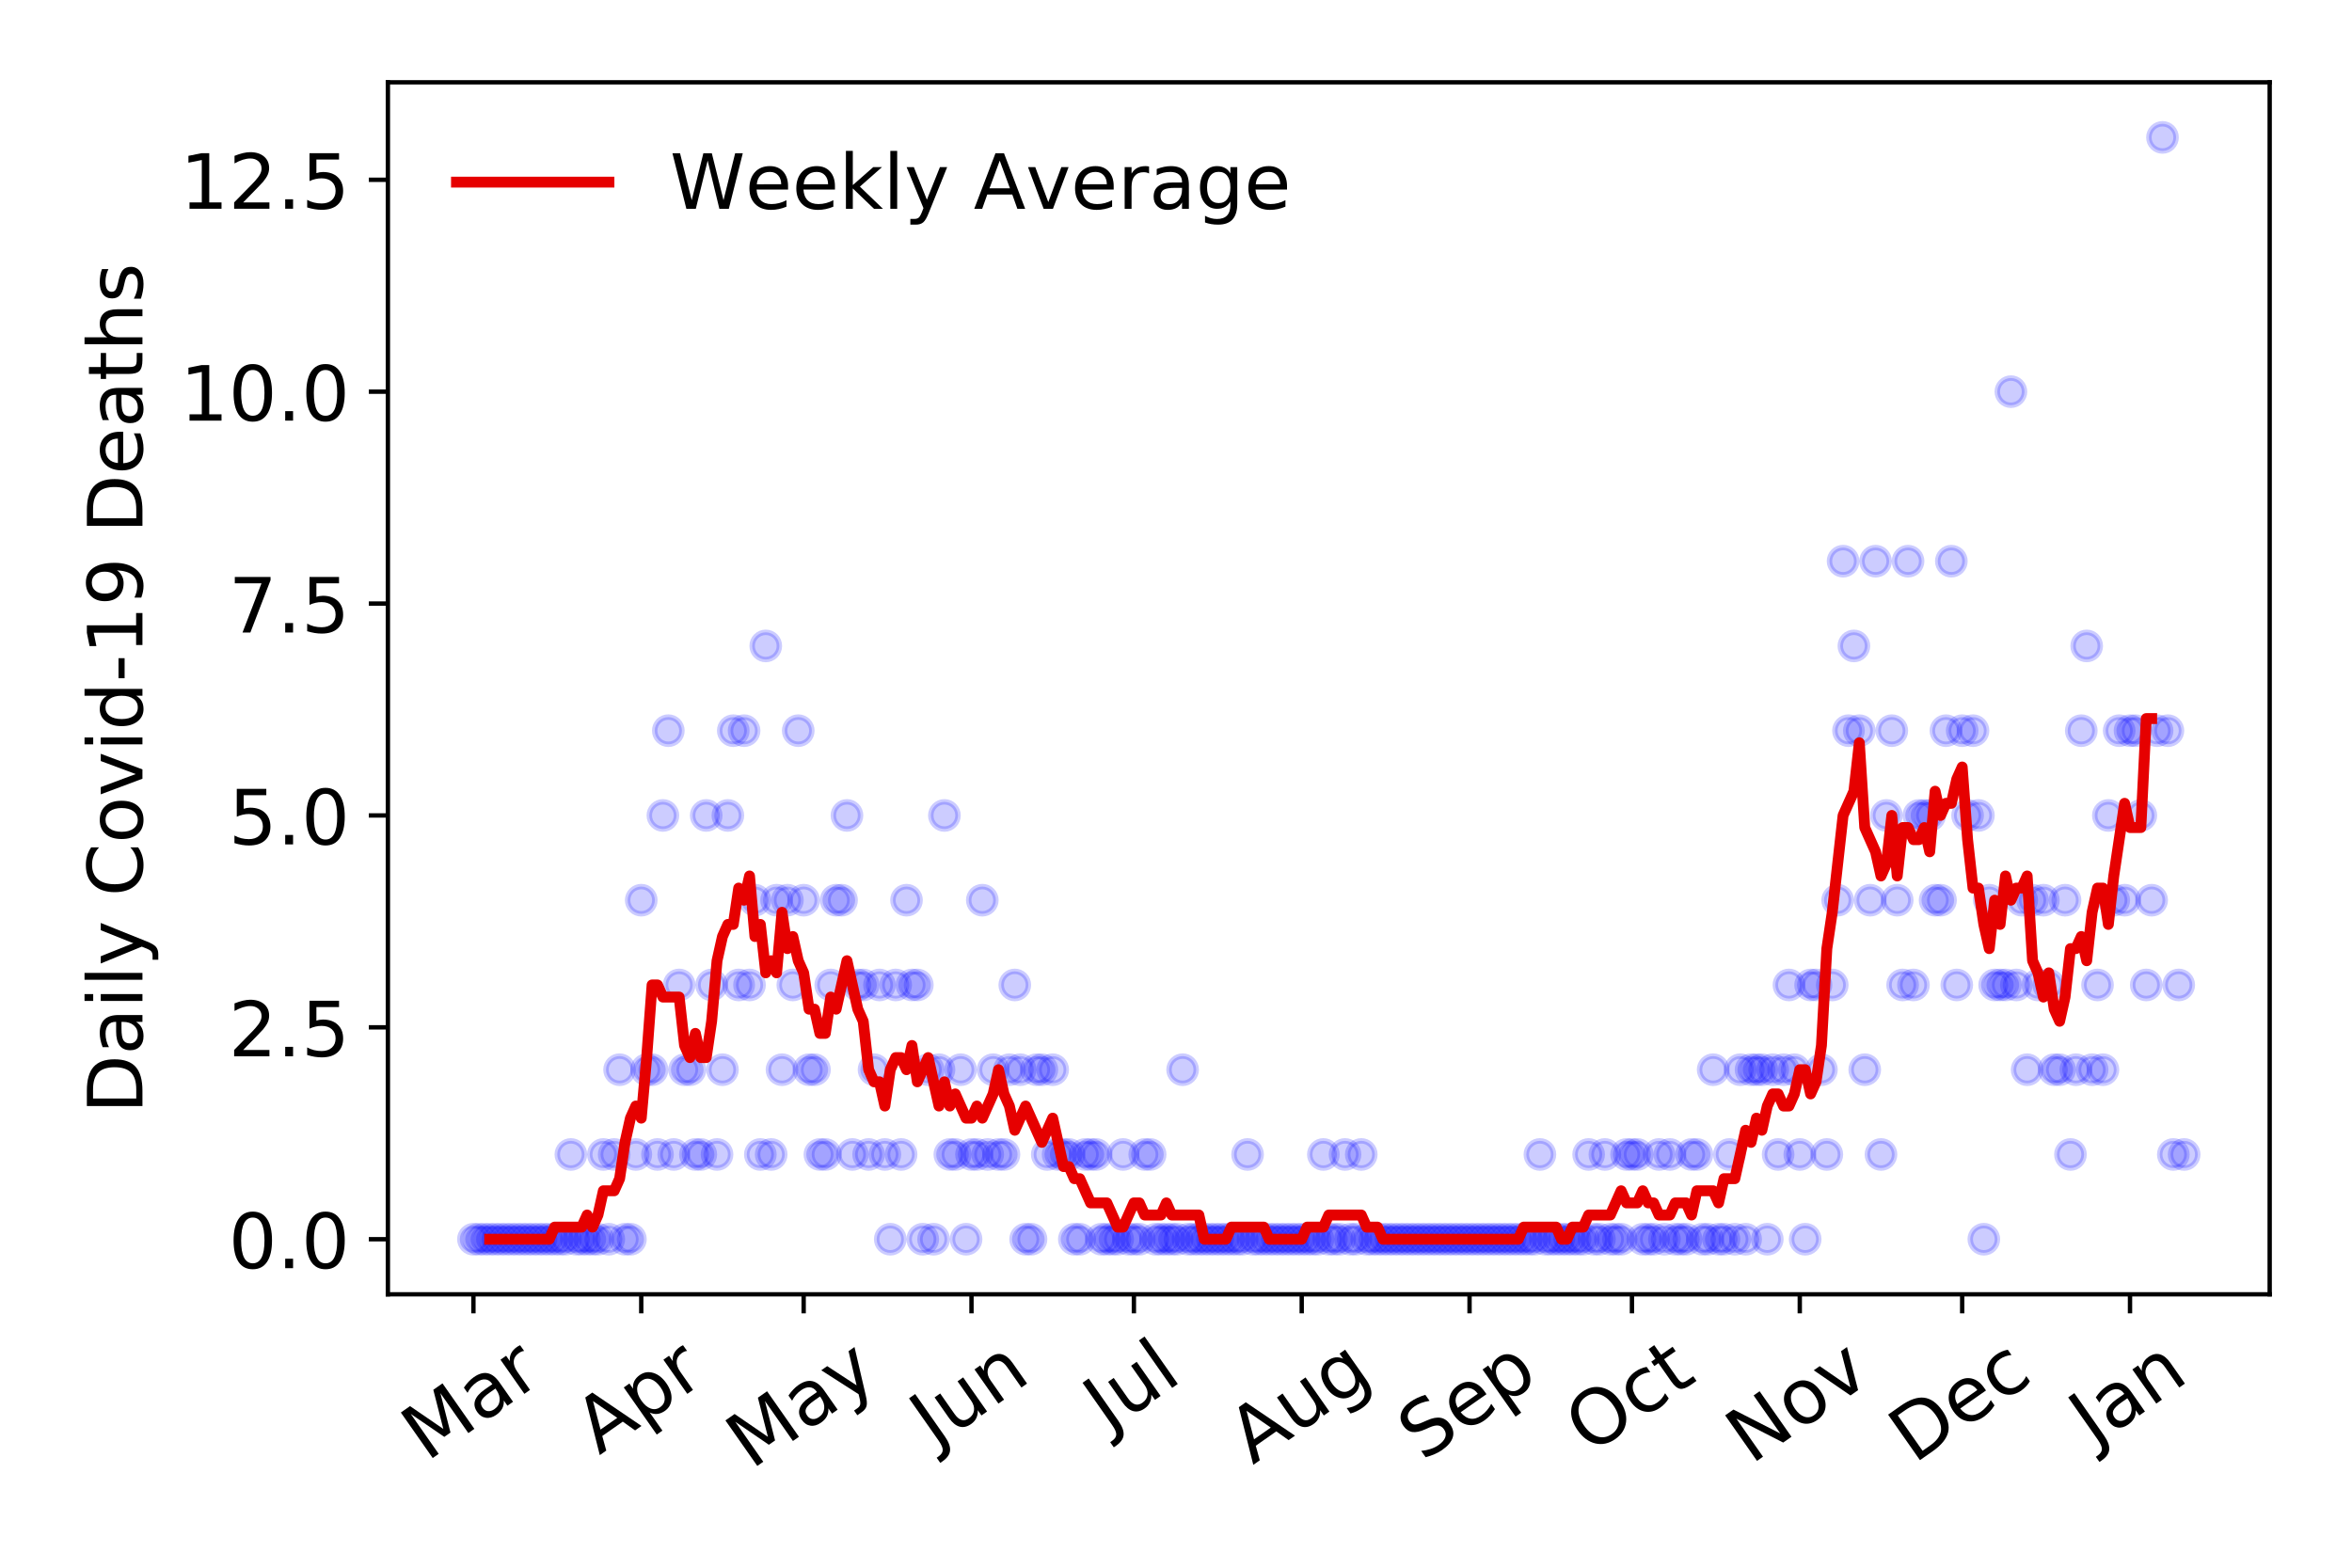 <?xml version="1.0" encoding="utf-8" standalone="no"?>
<!DOCTYPE svg PUBLIC "-//W3C//DTD SVG 1.1//EN"
  "http://www.w3.org/Graphics/SVG/1.1/DTD/svg11.dtd">
<!-- Created with matplotlib (https://matplotlib.org/) -->
<svg height="288pt" version="1.1" viewBox="0 0 432 288" width="432pt" xmlns="http://www.w3.org/2000/svg" xmlns:xlink="http://www.w3.org/1999/xlink">
 <defs>
  <style type="text/css">
*{stroke-linecap:butt;stroke-linejoin:round;}
  </style>
 </defs>
 <g id="figure_1">
  <g id="patch_1">
   <path d="M 0 288 
L 432 288 
L 432 0 
L 0 0 
z
" style="fill:#ffffff;"/>
  </g>
  <g id="axes_1">
   <g id="patch_2">
    <path d="M 71.245 237.778 
L 416.88 237.778 
L 416.88 15.12 
L 71.245 15.12 
z
" style="fill:#ffffff;"/>
   </g>
   <g id="matplotlib.axis_1">
    <g id="xtick_1">
     <g id="line2d_1">
      <defs>
       <path d="M 0 0 
L 0 3.5 
" id="m5793316e6b" style="stroke:#000000;stroke-width:0.8;"/>
      </defs>
      <g>
       <use style="stroke:#000000;stroke-width:0.8;" x="86.956" xlink:href="#m5793316e6b" y="237.778"/>
      </g>
     </g>
     <g id="text_1">
      <!-- Mar -->
      <defs>
       <path d="M 9.812 72.906 
L 24.516 72.906 
L 43.109 23.297 
L 61.812 72.906 
L 76.516 72.906 
L 76.516 0 
L 66.891 0 
L 66.891 64.016 
L 48.094 14.016 
L 38.188 14.016 
L 19.391 64.016 
L 19.391 0 
L 9.812 0 
z
" id="DejaVuSans-77"/>
       <path d="M 34.281 27.484 
Q 23.391 27.484 19.188 25 
Q 14.984 22.516 14.984 16.5 
Q 14.984 11.719 18.141 8.906 
Q 21.297 6.109 26.703 6.109 
Q 34.188 6.109 38.703 11.406 
Q 43.219 16.703 43.219 25.484 
L 43.219 27.484 
z
M 52.203 31.203 
L 52.203 0 
L 43.219 0 
L 43.219 8.297 
Q 40.141 3.328 35.547 0.953 
Q 30.953 -1.422 24.312 -1.422 
Q 15.922 -1.422 10.953 3.297 
Q 6 8.016 6 15.922 
Q 6 25.141 12.172 29.828 
Q 18.359 34.516 30.609 34.516 
L 43.219 34.516 
L 43.219 35.406 
Q 43.219 41.609 39.141 45 
Q 35.062 48.391 27.688 48.391 
Q 23 48.391 18.547 47.266 
Q 14.109 46.141 10.016 43.891 
L 10.016 52.203 
Q 14.938 54.109 19.578 55.047 
Q 24.219 56 28.609 56 
Q 40.484 56 46.344 49.844 
Q 52.203 43.703 52.203 31.203 
z
" id="DejaVuSans-97"/>
       <path d="M 41.109 46.297 
Q 39.594 47.172 37.812 47.578 
Q 36.031 48 33.891 48 
Q 26.266 48 22.188 43.047 
Q 18.109 38.094 18.109 28.812 
L 18.109 0 
L 9.078 0 
L 9.078 54.688 
L 18.109 54.688 
L 18.109 46.188 
Q 20.953 51.172 25.484 53.578 
Q 30.031 56 36.531 56 
Q 37.453 56 38.578 55.875 
Q 39.703 55.766 41.062 55.516 
z
" id="DejaVuSans-114"/>
      </defs>
      <g transform="translate(78.353 268.643)rotate(-35)scale(0.14 -0.14)">
       <use xlink:href="#DejaVuSans-77"/>
       <use x="86.279" xlink:href="#DejaVuSans-97"/>
       <use x="147.559" xlink:href="#DejaVuSans-114"/>
      </g>
     </g>
    </g>
    <g id="xtick_2">
     <g id="line2d_2">
      <g>
       <use style="stroke:#000000;stroke-width:0.8;" x="117.78" xlink:href="#m5793316e6b" y="237.778"/>
      </g>
     </g>
     <g id="text_2">
      <!-- Apr -->
      <defs>
       <path d="M 34.188 63.188 
L 20.797 26.906 
L 47.609 26.906 
z
M 28.609 72.906 
L 39.797 72.906 
L 67.578 0 
L 57.328 0 
L 50.688 18.703 
L 17.828 18.703 
L 11.188 0 
L 0.781 0 
z
" id="DejaVuSans-65"/>
       <path d="M 18.109 8.203 
L 18.109 -20.797 
L 9.078 -20.797 
L 9.078 54.688 
L 18.109 54.688 
L 18.109 46.391 
Q 20.953 51.266 25.266 53.625 
Q 29.594 56 35.594 56 
Q 45.562 56 51.781 48.094 
Q 58.016 40.188 58.016 27.297 
Q 58.016 14.406 51.781 6.484 
Q 45.562 -1.422 35.594 -1.422 
Q 29.594 -1.422 25.266 0.953 
Q 20.953 3.328 18.109 8.203 
z
M 48.688 27.297 
Q 48.688 37.203 44.609 42.844 
Q 40.531 48.484 33.406 48.484 
Q 26.266 48.484 22.188 42.844 
Q 18.109 37.203 18.109 27.297 
Q 18.109 17.391 22.188 11.75 
Q 26.266 6.109 33.406 6.109 
Q 40.531 6.109 44.609 11.75 
Q 48.688 17.391 48.688 27.297 
z
" id="DejaVuSans-112"/>
      </defs>
      <g transform="translate(110.076 267.384)rotate(-35)scale(0.14 -0.14)">
       <use xlink:href="#DejaVuSans-65"/>
       <use x="68.408" xlink:href="#DejaVuSans-112"/>
       <use x="131.885" xlink:href="#DejaVuSans-114"/>
      </g>
     </g>
    </g>
    <g id="xtick_3">
     <g id="line2d_3">
      <g>
       <use style="stroke:#000000;stroke-width:0.8;" x="147.611" xlink:href="#m5793316e6b" y="237.778"/>
      </g>
     </g>
     <g id="text_3">
      <!-- May -->
      <defs>
       <path d="M 32.172 -5.078 
Q 28.375 -14.844 24.75 -17.812 
Q 21.141 -20.797 15.094 -20.797 
L 7.906 -20.797 
L 7.906 -13.281 
L 13.188 -13.281 
Q 16.891 -13.281 18.938 -11.516 
Q 21 -9.766 23.484 -3.219 
L 25.094 0.875 
L 2.984 54.688 
L 12.5 54.688 
L 29.594 11.922 
L 46.688 54.688 
L 56.203 54.688 
z
" id="DejaVuSans-121"/>
      </defs>
      <g transform="translate(137.971 270.094)rotate(-35)scale(0.14 -0.14)">
       <use xlink:href="#DejaVuSans-77"/>
       <use x="86.279" xlink:href="#DejaVuSans-97"/>
       <use x="147.559" xlink:href="#DejaVuSans-121"/>
      </g>
     </g>
    </g>
    <g id="xtick_4">
     <g id="line2d_4">
      <g>
       <use style="stroke:#000000;stroke-width:0.8;" x="178.436" xlink:href="#m5793316e6b" y="237.778"/>
      </g>
     </g>
     <g id="text_4">
      <!-- Jun -->
      <defs>
       <path d="M 9.812 72.906 
L 19.672 72.906 
L 19.672 5.078 
Q 19.672 -8.109 14.672 -14.062 
Q 9.672 -20.016 -1.422 -20.016 
L -5.172 -20.016 
L -5.172 -11.719 
L -2.094 -11.719 
Q 4.438 -11.719 7.125 -8.047 
Q 9.812 -4.391 9.812 5.078 
z
" id="DejaVuSans-74"/>
       <path d="M 8.5 21.578 
L 8.5 54.688 
L 17.484 54.688 
L 17.484 21.922 
Q 17.484 14.156 20.5 10.266 
Q 23.531 6.391 29.594 6.391 
Q 36.859 6.391 41.078 11.031 
Q 45.312 15.672 45.312 23.688 
L 45.312 54.688 
L 54.297 54.688 
L 54.297 0 
L 45.312 0 
L 45.312 8.406 
Q 42.047 3.422 37.719 1 
Q 33.406 -1.422 27.688 -1.422 
Q 18.266 -1.422 13.375 4.438 
Q 8.5 10.297 8.5 21.578 
z
M 31.109 56 
z
" id="DejaVuSans-117"/>
       <path d="M 54.891 33.016 
L 54.891 0 
L 45.906 0 
L 45.906 32.719 
Q 45.906 40.484 42.875 44.328 
Q 39.844 48.188 33.797 48.188 
Q 26.516 48.188 22.312 43.547 
Q 18.109 38.922 18.109 30.906 
L 18.109 0 
L 9.078 0 
L 9.078 54.688 
L 18.109 54.688 
L 18.109 46.188 
Q 21.344 51.125 25.703 53.562 
Q 30.078 56 35.797 56 
Q 45.219 56 50.047 50.172 
Q 54.891 44.344 54.891 33.016 
z
" id="DejaVuSans-110"/>
      </defs>
      <g transform="translate(171.692 266.039)rotate(-35)scale(0.14 -0.14)">
       <use xlink:href="#DejaVuSans-74"/>
       <use x="29.492" xlink:href="#DejaVuSans-117"/>
       <use x="92.871" xlink:href="#DejaVuSans-110"/>
      </g>
     </g>
    </g>
    <g id="xtick_5">
     <g id="line2d_5">
      <g>
       <use style="stroke:#000000;stroke-width:0.8;" x="208.266" xlink:href="#m5793316e6b" y="237.778"/>
      </g>
     </g>
     <g id="text_5">
      <!-- Jul -->
      <defs>
       <path d="M 9.422 75.984 
L 18.406 75.984 
L 18.406 0 
L 9.422 0 
z
" id="DejaVuSans-108"/>
      </defs>
      <g transform="translate(203.563 263.181)rotate(-35)scale(0.14 -0.14)">
       <use xlink:href="#DejaVuSans-74"/>
       <use x="29.492" xlink:href="#DejaVuSans-117"/>
       <use x="92.871" xlink:href="#DejaVuSans-108"/>
      </g>
     </g>
    </g>
    <g id="xtick_6">
     <g id="line2d_6">
      <g>
       <use style="stroke:#000000;stroke-width:0.8;" x="239.091" xlink:href="#m5793316e6b" y="237.778"/>
      </g>
     </g>
     <g id="text_6">
      <!-- Aug -->
      <defs>
       <path d="M 45.406 27.984 
Q 45.406 37.75 41.375 43.109 
Q 37.359 48.484 30.078 48.484 
Q 22.859 48.484 18.828 43.109 
Q 14.797 37.75 14.797 27.984 
Q 14.797 18.266 18.828 12.891 
Q 22.859 7.516 30.078 7.516 
Q 37.359 7.516 41.375 12.891 
Q 45.406 18.266 45.406 27.984 
z
M 54.391 6.781 
Q 54.391 -7.172 48.188 -13.984 
Q 42 -20.797 29.203 -20.797 
Q 24.469 -20.797 20.266 -20.094 
Q 16.062 -19.391 12.109 -17.922 
L 12.109 -9.188 
Q 16.062 -11.328 19.922 -12.344 
Q 23.781 -13.375 27.781 -13.375 
Q 36.625 -13.375 41.016 -8.766 
Q 45.406 -4.156 45.406 5.172 
L 45.406 9.625 
Q 42.625 4.781 38.281 2.391 
Q 33.938 0 27.875 0 
Q 17.828 0 11.672 7.656 
Q 5.516 15.328 5.516 27.984 
Q 5.516 40.672 11.672 48.328 
Q 17.828 56 27.875 56 
Q 33.938 56 38.281 53.609 
Q 42.625 51.219 45.406 46.391 
L 45.406 54.688 
L 54.391 54.688 
z
" id="DejaVuSans-103"/>
      </defs>
      <g transform="translate(230.11 269.172)rotate(-35)scale(0.14 -0.14)">
       <use xlink:href="#DejaVuSans-65"/>
       <use x="68.408" xlink:href="#DejaVuSans-117"/>
       <use x="131.787" xlink:href="#DejaVuSans-103"/>
      </g>
     </g>
    </g>
    <g id="xtick_7">
     <g id="line2d_7">
      <g>
       <use style="stroke:#000000;stroke-width:0.8;" x="269.916" xlink:href="#m5793316e6b" y="237.778"/>
      </g>
     </g>
     <g id="text_7">
      <!-- Sep -->
      <defs>
       <path d="M 53.516 70.516 
L 53.516 60.891 
Q 47.906 63.578 42.922 64.891 
Q 37.938 66.219 33.297 66.219 
Q 25.25 66.219 20.875 63.094 
Q 16.5 59.969 16.5 54.203 
Q 16.5 49.359 19.406 46.891 
Q 22.312 44.438 30.422 42.922 
L 36.375 41.703 
Q 47.406 39.594 52.656 34.297 
Q 57.906 29 57.906 20.125 
Q 57.906 9.516 50.797 4.047 
Q 43.703 -1.422 29.984 -1.422 
Q 24.812 -1.422 18.969 -0.25 
Q 13.141 0.922 6.891 3.219 
L 6.891 13.375 
Q 12.891 10.016 18.656 8.297 
Q 24.422 6.594 29.984 6.594 
Q 38.422 6.594 43.016 9.906 
Q 47.609 13.234 47.609 19.391 
Q 47.609 24.75 44.312 27.781 
Q 41.016 30.812 33.5 32.328 
L 27.484 33.5 
Q 16.453 35.688 11.516 40.375 
Q 6.594 45.062 6.594 53.422 
Q 6.594 63.094 13.406 68.656 
Q 20.219 74.219 32.172 74.219 
Q 37.312 74.219 42.625 73.281 
Q 47.953 72.359 53.516 70.516 
z
" id="DejaVuSans-83"/>
       <path d="M 56.203 29.594 
L 56.203 25.203 
L 14.891 25.203 
Q 15.484 15.922 20.484 11.062 
Q 25.484 6.203 34.422 6.203 
Q 39.594 6.203 44.453 7.469 
Q 49.312 8.734 54.109 11.281 
L 54.109 2.781 
Q 49.266 0.734 44.188 -0.344 
Q 39.109 -1.422 33.891 -1.422 
Q 20.797 -1.422 13.156 6.188 
Q 5.516 13.812 5.516 26.812 
Q 5.516 40.234 12.766 48.109 
Q 20.016 56 32.328 56 
Q 43.359 56 49.781 48.891 
Q 56.203 41.797 56.203 29.594 
z
M 47.219 32.234 
Q 47.125 39.594 43.094 43.984 
Q 39.062 48.391 32.422 48.391 
Q 24.906 48.391 20.391 44.141 
Q 15.875 39.891 15.188 32.172 
z
" id="DejaVuSans-101"/>
      </defs>
      <g transform="translate(261.323 268.629)rotate(-35)scale(0.14 -0.14)">
       <use xlink:href="#DejaVuSans-83"/>
       <use x="63.477" xlink:href="#DejaVuSans-101"/>
       <use x="125" xlink:href="#DejaVuSans-112"/>
      </g>
     </g>
    </g>
    <g id="xtick_8">
     <g id="line2d_8">
      <g>
       <use style="stroke:#000000;stroke-width:0.8;" x="299.746" xlink:href="#m5793316e6b" y="237.778"/>
      </g>
     </g>
     <g id="text_8">
      <!-- Oct -->
      <defs>
       <path d="M 39.406 66.219 
Q 28.656 66.219 22.328 58.203 
Q 16.016 50.203 16.016 36.375 
Q 16.016 22.609 22.328 14.594 
Q 28.656 6.594 39.406 6.594 
Q 50.141 6.594 56.422 14.594 
Q 62.703 22.609 62.703 36.375 
Q 62.703 50.203 56.422 58.203 
Q 50.141 66.219 39.406 66.219 
z
M 39.406 74.219 
Q 54.734 74.219 63.906 63.938 
Q 73.094 53.656 73.094 36.375 
Q 73.094 19.141 63.906 8.859 
Q 54.734 -1.422 39.406 -1.422 
Q 24.031 -1.422 14.812 8.828 
Q 5.609 19.094 5.609 36.375 
Q 5.609 53.656 14.812 63.938 
Q 24.031 74.219 39.406 74.219 
z
" id="DejaVuSans-79"/>
       <path d="M 48.781 52.594 
L 48.781 44.188 
Q 44.969 46.297 41.141 47.344 
Q 37.312 48.391 33.406 48.391 
Q 24.656 48.391 19.812 42.844 
Q 14.984 37.312 14.984 27.297 
Q 14.984 17.281 19.812 11.734 
Q 24.656 6.203 33.406 6.203 
Q 37.312 6.203 41.141 7.25 
Q 44.969 8.297 48.781 10.406 
L 48.781 2.094 
Q 45.016 0.344 40.984 -0.531 
Q 36.969 -1.422 32.422 -1.422 
Q 20.062 -1.422 12.781 6.344 
Q 5.516 14.109 5.516 27.297 
Q 5.516 40.672 12.859 48.328 
Q 20.219 56 33.016 56 
Q 37.156 56 41.109 55.141 
Q 45.062 54.297 48.781 52.594 
z
" id="DejaVuSans-99"/>
       <path d="M 18.312 70.219 
L 18.312 54.688 
L 36.812 54.688 
L 36.812 47.703 
L 18.312 47.703 
L 18.312 18.016 
Q 18.312 11.328 20.141 9.422 
Q 21.969 7.516 27.594 7.516 
L 36.812 7.516 
L 36.812 0 
L 27.594 0 
Q 17.188 0 13.234 3.875 
Q 9.281 7.766 9.281 18.016 
L 9.281 47.703 
L 2.688 47.703 
L 2.688 54.688 
L 9.281 54.688 
L 9.281 70.219 
z
" id="DejaVuSans-116"/>
      </defs>
      <g transform="translate(292.047 267.377)rotate(-35)scale(0.14 -0.14)">
       <use xlink:href="#DejaVuSans-79"/>
       <use x="78.711" xlink:href="#DejaVuSans-99"/>
       <use x="133.691" xlink:href="#DejaVuSans-116"/>
      </g>
     </g>
    </g>
    <g id="xtick_9">
     <g id="line2d_9">
      <g>
       <use style="stroke:#000000;stroke-width:0.8;" x="330.571" xlink:href="#m5793316e6b" y="237.778"/>
      </g>
     </g>
     <g id="text_9">
      <!-- Nov -->
      <defs>
       <path d="M 9.812 72.906 
L 23.094 72.906 
L 55.422 11.922 
L 55.422 72.906 
L 64.984 72.906 
L 64.984 0 
L 51.703 0 
L 19.391 60.984 
L 19.391 0 
L 9.812 0 
z
" id="DejaVuSans-78"/>
       <path d="M 30.609 48.391 
Q 23.391 48.391 19.188 42.75 
Q 14.984 37.109 14.984 27.297 
Q 14.984 17.484 19.156 11.844 
Q 23.344 6.203 30.609 6.203 
Q 37.797 6.203 41.984 11.859 
Q 46.188 17.531 46.188 27.297 
Q 46.188 37.016 41.984 42.703 
Q 37.797 48.391 30.609 48.391 
z
M 30.609 56 
Q 42.328 56 49.016 48.375 
Q 55.719 40.766 55.719 27.297 
Q 55.719 13.875 49.016 6.219 
Q 42.328 -1.422 30.609 -1.422 
Q 18.844 -1.422 12.172 6.219 
Q 5.516 13.875 5.516 27.297 
Q 5.516 40.766 12.172 48.375 
Q 18.844 56 30.609 56 
z
" id="DejaVuSans-111"/>
       <path d="M 2.984 54.688 
L 12.5 54.688 
L 29.594 8.797 
L 46.688 54.688 
L 56.203 54.688 
L 35.688 0 
L 23.484 0 
z
" id="DejaVuSans-118"/>
      </defs>
      <g transform="translate(321.594 269.166)rotate(-35)scale(0.14 -0.14)">
       <use xlink:href="#DejaVuSans-78"/>
       <use x="74.805" xlink:href="#DejaVuSans-111"/>
       <use x="135.986" xlink:href="#DejaVuSans-118"/>
      </g>
     </g>
    </g>
    <g id="xtick_10">
     <g id="line2d_10">
      <g>
       <use style="stroke:#000000;stroke-width:0.8;" x="360.401" xlink:href="#m5793316e6b" y="237.778"/>
      </g>
     </g>
     <g id="text_10">
      <!-- Dec -->
      <defs>
       <path d="M 19.672 64.797 
L 19.672 8.109 
L 31.594 8.109 
Q 46.688 8.109 53.688 14.938 
Q 60.688 21.781 60.688 36.531 
Q 60.688 51.172 53.688 57.984 
Q 46.688 64.797 31.594 64.797 
z
M 9.812 72.906 
L 30.078 72.906 
Q 51.266 72.906 61.172 64.094 
Q 71.094 55.281 71.094 36.531 
Q 71.094 17.672 61.125 8.828 
Q 51.172 0 30.078 0 
L 9.812 0 
z
" id="DejaVuSans-68"/>
      </defs>
      <g transform="translate(351.521 269.032)rotate(-35)scale(0.14 -0.14)">
       <use xlink:href="#DejaVuSans-68"/>
       <use x="77.002" xlink:href="#DejaVuSans-101"/>
       <use x="138.525" xlink:href="#DejaVuSans-99"/>
      </g>
     </g>
    </g>
    <g id="xtick_11">
     <g id="line2d_11">
      <g>
       <use style="stroke:#000000;stroke-width:0.8;" x="391.226" xlink:href="#m5793316e6b" y="237.778"/>
      </g>
     </g>
     <g id="text_11">
      <!-- Jan -->
      <g transform="translate(384.602 265.871)rotate(-35)scale(0.14 -0.14)">
       <use xlink:href="#DejaVuSans-74"/>
       <use x="29.492" xlink:href="#DejaVuSans-97"/>
       <use x="90.771" xlink:href="#DejaVuSans-110"/>
      </g>
     </g>
    </g>
   </g>
   <g id="matplotlib.axis_2">
    <g id="ytick_1">
     <g id="line2d_12">
      <defs>
       <path d="M 0 0 
L -3.5 0 
" id="m40686cf2c0" style="stroke:#000000;stroke-width:0.8;"/>
      </defs>
      <g>
       <use style="stroke:#000000;stroke-width:0.8;" x="71.245" xlink:href="#m40686cf2c0" y="227.657"/>
      </g>
     </g>
     <g id="text_12">
      <!-- 0.0 -->
      <defs>
       <path d="M 31.781 66.406 
Q 24.172 66.406 20.328 58.906 
Q 16.5 51.422 16.5 36.375 
Q 16.5 21.391 20.328 13.891 
Q 24.172 6.391 31.781 6.391 
Q 39.453 6.391 43.281 13.891 
Q 47.125 21.391 47.125 36.375 
Q 47.125 51.422 43.281 58.906 
Q 39.453 66.406 31.781 66.406 
z
M 31.781 74.219 
Q 44.047 74.219 50.516 64.516 
Q 56.984 54.828 56.984 36.375 
Q 56.984 17.969 50.516 8.266 
Q 44.047 -1.422 31.781 -1.422 
Q 19.531 -1.422 13.062 8.266 
Q 6.594 17.969 6.594 36.375 
Q 6.594 54.828 13.062 64.516 
Q 19.531 74.219 31.781 74.219 
z
" id="DejaVuSans-48"/>
       <path d="M 10.688 12.406 
L 21 12.406 
L 21 0 
L 10.688 0 
z
" id="DejaVuSans-46"/>
      </defs>
      <g transform="translate(41.981 232.976)scale(0.14 -0.14)">
       <use xlink:href="#DejaVuSans-48"/>
       <use x="63.623" xlink:href="#DejaVuSans-46"/>
       <use x="95.41" xlink:href="#DejaVuSans-48"/>
      </g>
     </g>
    </g>
    <g id="ytick_2">
     <g id="line2d_13">
      <g>
       <use style="stroke:#000000;stroke-width:0.8;" x="71.245" xlink:href="#m40686cf2c0" y="188.731"/>
      </g>
     </g>
     <g id="text_13">
      <!-- 2.5 -->
      <defs>
       <path d="M 19.188 8.297 
L 53.609 8.297 
L 53.609 0 
L 7.328 0 
L 7.328 8.297 
Q 12.938 14.109 22.625 23.891 
Q 32.328 33.688 34.812 36.531 
Q 39.547 41.844 41.422 45.531 
Q 43.312 49.219 43.312 52.781 
Q 43.312 58.594 39.234 62.25 
Q 35.156 65.922 28.609 65.922 
Q 23.969 65.922 18.812 64.312 
Q 13.672 62.703 7.812 59.422 
L 7.812 69.391 
Q 13.766 71.781 18.938 73 
Q 24.125 74.219 28.422 74.219 
Q 39.75 74.219 46.484 68.547 
Q 53.219 62.891 53.219 53.422 
Q 53.219 48.922 51.531 44.891 
Q 49.859 40.875 45.406 35.406 
Q 44.188 33.984 37.641 27.219 
Q 31.109 20.453 19.188 8.297 
z
" id="DejaVuSans-50"/>
       <path d="M 10.797 72.906 
L 49.516 72.906 
L 49.516 64.594 
L 19.828 64.594 
L 19.828 46.734 
Q 21.969 47.469 24.109 47.828 
Q 26.266 48.188 28.422 48.188 
Q 40.625 48.188 47.75 41.5 
Q 54.891 34.812 54.891 23.391 
Q 54.891 11.625 47.562 5.094 
Q 40.234 -1.422 26.906 -1.422 
Q 22.312 -1.422 17.547 -0.641 
Q 12.797 0.141 7.719 1.703 
L 7.719 11.625 
Q 12.109 9.234 16.797 8.062 
Q 21.484 6.891 26.703 6.891 
Q 35.156 6.891 40.078 11.328 
Q 45.016 15.766 45.016 23.391 
Q 45.016 31 40.078 35.438 
Q 35.156 39.891 26.703 39.891 
Q 22.75 39.891 18.812 39.016 
Q 14.891 38.141 10.797 36.281 
z
" id="DejaVuSans-53"/>
      </defs>
      <g transform="translate(41.981 194.05)scale(0.14 -0.14)">
       <use xlink:href="#DejaVuSans-50"/>
       <use x="63.623" xlink:href="#DejaVuSans-46"/>
       <use x="95.41" xlink:href="#DejaVuSans-53"/>
      </g>
     </g>
    </g>
    <g id="ytick_3">
     <g id="line2d_14">
      <g>
       <use style="stroke:#000000;stroke-width:0.8;" x="71.245" xlink:href="#m40686cf2c0" y="149.805"/>
      </g>
     </g>
     <g id="text_14">
      <!-- 5.0 -->
      <g transform="translate(41.981 155.124)scale(0.14 -0.14)">
       <use xlink:href="#DejaVuSans-53"/>
       <use x="63.623" xlink:href="#DejaVuSans-46"/>
       <use x="95.41" xlink:href="#DejaVuSans-48"/>
      </g>
     </g>
    </g>
    <g id="ytick_4">
     <g id="line2d_15">
      <g>
       <use style="stroke:#000000;stroke-width:0.8;" x="71.245" xlink:href="#m40686cf2c0" y="110.879"/>
      </g>
     </g>
     <g id="text_15">
      <!-- 7.5 -->
      <defs>
       <path d="M 8.203 72.906 
L 55.078 72.906 
L 55.078 68.703 
L 28.609 0 
L 18.312 0 
L 43.219 64.594 
L 8.203 64.594 
z
" id="DejaVuSans-55"/>
      </defs>
      <g transform="translate(41.981 116.197)scale(0.14 -0.14)">
       <use xlink:href="#DejaVuSans-55"/>
       <use x="63.623" xlink:href="#DejaVuSans-46"/>
       <use x="95.41" xlink:href="#DejaVuSans-53"/>
      </g>
     </g>
    </g>
    <g id="ytick_5">
     <g id="line2d_16">
      <g>
       <use style="stroke:#000000;stroke-width:0.8;" x="71.245" xlink:href="#m40686cf2c0" y="71.952"/>
      </g>
     </g>
     <g id="text_16">
      <!-- 10.0 -->
      <defs>
       <path d="M 12.406 8.297 
L 28.516 8.297 
L 28.516 63.922 
L 10.984 60.406 
L 10.984 69.391 
L 28.422 72.906 
L 38.281 72.906 
L 38.281 8.297 
L 54.391 8.297 
L 54.391 0 
L 12.406 0 
z
" id="DejaVuSans-49"/>
      </defs>
      <g transform="translate(33.073 77.271)scale(0.14 -0.14)">
       <use xlink:href="#DejaVuSans-49"/>
       <use x="63.623" xlink:href="#DejaVuSans-48"/>
       <use x="127.246" xlink:href="#DejaVuSans-46"/>
       <use x="159.033" xlink:href="#DejaVuSans-48"/>
      </g>
     </g>
    </g>
    <g id="ytick_6">
     <g id="line2d_17">
      <g>
       <use style="stroke:#000000;stroke-width:0.8;" x="71.245" xlink:href="#m40686cf2c0" y="33.026"/>
      </g>
     </g>
     <g id="text_17">
      <!-- 12.5 -->
      <g transform="translate(33.073 38.345)scale(0.14 -0.14)">
       <use xlink:href="#DejaVuSans-49"/>
       <use x="63.623" xlink:href="#DejaVuSans-50"/>
       <use x="127.246" xlink:href="#DejaVuSans-46"/>
       <use x="159.033" xlink:href="#DejaVuSans-53"/>
      </g>
     </g>
    </g>
    <g id="text_18">
     <!-- Daily Covid-19 Deaths -->
     <defs>
      <path d="M 9.422 54.688 
L 18.406 54.688 
L 18.406 0 
L 9.422 0 
z
M 9.422 75.984 
L 18.406 75.984 
L 18.406 64.594 
L 9.422 64.594 
z
" id="DejaVuSans-105"/>
      <path id="DejaVuSans-32"/>
      <path d="M 64.406 67.281 
L 64.406 56.891 
Q 59.422 61.531 53.781 63.812 
Q 48.141 66.109 41.797 66.109 
Q 29.297 66.109 22.656 58.469 
Q 16.016 50.828 16.016 36.375 
Q 16.016 21.969 22.656 14.328 
Q 29.297 6.688 41.797 6.688 
Q 48.141 6.688 53.781 8.984 
Q 59.422 11.281 64.406 15.922 
L 64.406 5.609 
Q 59.234 2.094 53.438 0.328 
Q 47.656 -1.422 41.219 -1.422 
Q 24.656 -1.422 15.125 8.703 
Q 5.609 18.844 5.609 36.375 
Q 5.609 53.953 15.125 64.078 
Q 24.656 74.219 41.219 74.219 
Q 47.75 74.219 53.531 72.484 
Q 59.328 70.75 64.406 67.281 
z
" id="DejaVuSans-67"/>
      <path d="M 45.406 46.391 
L 45.406 75.984 
L 54.391 75.984 
L 54.391 0 
L 45.406 0 
L 45.406 8.203 
Q 42.578 3.328 38.25 0.953 
Q 33.938 -1.422 27.875 -1.422 
Q 17.969 -1.422 11.734 6.484 
Q 5.516 14.406 5.516 27.297 
Q 5.516 40.188 11.734 48.094 
Q 17.969 56 27.875 56 
Q 33.938 56 38.25 53.625 
Q 42.578 51.266 45.406 46.391 
z
M 14.797 27.297 
Q 14.797 17.391 18.875 11.75 
Q 22.953 6.109 30.078 6.109 
Q 37.203 6.109 41.297 11.75 
Q 45.406 17.391 45.406 27.297 
Q 45.406 37.203 41.297 42.844 
Q 37.203 48.484 30.078 48.484 
Q 22.953 48.484 18.875 42.844 
Q 14.797 37.203 14.797 27.297 
z
" id="DejaVuSans-100"/>
      <path d="M 4.891 31.391 
L 31.203 31.391 
L 31.203 23.391 
L 4.891 23.391 
z
" id="DejaVuSans-45"/>
      <path d="M 10.984 1.516 
L 10.984 10.5 
Q 14.703 8.734 18.5 7.812 
Q 22.312 6.891 25.984 6.891 
Q 35.75 6.891 40.891 13.453 
Q 46.047 20.016 46.781 33.406 
Q 43.953 29.203 39.594 26.953 
Q 35.25 24.703 29.984 24.703 
Q 19.047 24.703 12.672 31.312 
Q 6.297 37.938 6.297 49.422 
Q 6.297 60.641 12.938 67.422 
Q 19.578 74.219 30.609 74.219 
Q 43.266 74.219 49.922 64.516 
Q 56.594 54.828 56.594 36.375 
Q 56.594 19.141 48.406 8.859 
Q 40.234 -1.422 26.422 -1.422 
Q 22.703 -1.422 18.891 -0.688 
Q 15.094 0.047 10.984 1.516 
z
M 30.609 32.422 
Q 37.25 32.422 41.125 36.953 
Q 45.016 41.5 45.016 49.422 
Q 45.016 57.281 41.125 61.844 
Q 37.25 66.406 30.609 66.406 
Q 23.969 66.406 20.094 61.844 
Q 16.219 57.281 16.219 49.422 
Q 16.219 41.5 20.094 36.953 
Q 23.969 32.422 30.609 32.422 
z
" id="DejaVuSans-57"/>
      <path d="M 54.891 33.016 
L 54.891 0 
L 45.906 0 
L 45.906 32.719 
Q 45.906 40.484 42.875 44.328 
Q 39.844 48.188 33.797 48.188 
Q 26.516 48.188 22.312 43.547 
Q 18.109 38.922 18.109 30.906 
L 18.109 0 
L 9.078 0 
L 9.078 75.984 
L 18.109 75.984 
L 18.109 46.188 
Q 21.344 51.125 25.703 53.562 
Q 30.078 56 35.797 56 
Q 45.219 56 50.047 50.172 
Q 54.891 44.344 54.891 33.016 
z
" id="DejaVuSans-104"/>
      <path d="M 44.281 53.078 
L 44.281 44.578 
Q 40.484 46.531 36.375 47.5 
Q 32.281 48.484 27.875 48.484 
Q 21.188 48.484 17.844 46.438 
Q 14.5 44.391 14.5 40.281 
Q 14.5 37.156 16.891 35.375 
Q 19.281 33.594 26.516 31.984 
L 29.594 31.297 
Q 39.156 29.25 43.188 25.516 
Q 47.219 21.781 47.219 15.094 
Q 47.219 7.469 41.188 3.016 
Q 35.156 -1.422 24.609 -1.422 
Q 20.219 -1.422 15.453 -0.562 
Q 10.688 0.297 5.422 2 
L 5.422 11.281 
Q 10.406 8.688 15.234 7.391 
Q 20.062 6.109 24.812 6.109 
Q 31.156 6.109 34.562 8.281 
Q 37.984 10.453 37.984 14.406 
Q 37.984 18.062 35.516 20.016 
Q 33.062 21.969 24.703 23.781 
L 21.578 24.516 
Q 13.234 26.266 9.516 29.906 
Q 5.812 33.547 5.812 39.891 
Q 5.812 47.609 11.281 51.797 
Q 16.75 56 26.812 56 
Q 31.781 56 36.172 55.266 
Q 40.578 54.547 44.281 53.078 
z
" id="DejaVuSans-115"/>
     </defs>
     <g transform="translate(26.162 204.56)rotate(-90)scale(0.14 -0.14)">
      <use xlink:href="#DejaVuSans-68"/>
      <use x="77.002" xlink:href="#DejaVuSans-97"/>
      <use x="138.281" xlink:href="#DejaVuSans-105"/>
      <use x="166.064" xlink:href="#DejaVuSans-108"/>
      <use x="193.848" xlink:href="#DejaVuSans-121"/>
      <use x="253.027" xlink:href="#DejaVuSans-32"/>
      <use x="284.814" xlink:href="#DejaVuSans-67"/>
      <use x="354.639" xlink:href="#DejaVuSans-111"/>
      <use x="415.82" xlink:href="#DejaVuSans-118"/>
      <use x="475" xlink:href="#DejaVuSans-105"/>
      <use x="502.783" xlink:href="#DejaVuSans-100"/>
      <use x="566.26" xlink:href="#DejaVuSans-45"/>
      <use x="602.344" xlink:href="#DejaVuSans-49"/>
      <use x="665.967" xlink:href="#DejaVuSans-57"/>
      <use x="729.59" xlink:href="#DejaVuSans-32"/>
      <use x="761.377" xlink:href="#DejaVuSans-68"/>
      <use x="838.379" xlink:href="#DejaVuSans-101"/>
      <use x="899.902" xlink:href="#DejaVuSans-97"/>
      <use x="961.182" xlink:href="#DejaVuSans-116"/>
      <use x="1000.391" xlink:href="#DejaVuSans-104"/>
      <use x="1063.77" xlink:href="#DejaVuSans-115"/>
     </g>
    </g>
   </g>
   <g id="line2d_18">
    <defs>
     <path d="M 0 2.5 
C 0.663 2.5 1.299 2.237 1.768 1.768 
C 2.237 1.299 2.5 0.663 2.5 0 
C 2.5 -0.663 2.237 -1.299 1.768 -1.768 
C 1.299 -2.237 0.663 -2.5 0 -2.5 
C -0.663 -2.5 -1.299 -2.237 -1.768 -1.768 
C -2.237 -1.299 -2.5 -0.663 -2.5 0 
C -2.5 0.663 -2.237 1.299 -1.768 1.768 
C -1.299 2.237 -0.663 2.5 0 2.5 
z
" id="mfe799db108" style="stroke:#0000ff;stroke-opacity:0.2;"/>
    </defs>
    <g clip-path="url(#p1cd8c38ac7)">
     <use style="fill:#0000ff;fill-opacity:0.2;stroke:#0000ff;stroke-opacity:0.2;" x="86.956" xlink:href="#mfe799db108" y="227.657"/>
     <use style="fill:#0000ff;fill-opacity:0.2;stroke:#0000ff;stroke-opacity:0.2;" x="87.95" xlink:href="#mfe799db108" y="227.657"/>
     <use style="fill:#0000ff;fill-opacity:0.2;stroke:#0000ff;stroke-opacity:0.2;" x="88.944" xlink:href="#mfe799db108" y="227.657"/>
     <use style="fill:#0000ff;fill-opacity:0.2;stroke:#0000ff;stroke-opacity:0.2;" x="89.939" xlink:href="#mfe799db108" y="227.657"/>
     <use style="fill:#0000ff;fill-opacity:0.2;stroke:#0000ff;stroke-opacity:0.2;" x="90.933" xlink:href="#mfe799db108" y="227.657"/>
     <use style="fill:#0000ff;fill-opacity:0.2;stroke:#0000ff;stroke-opacity:0.2;" x="91.927" xlink:href="#mfe799db108" y="227.657"/>
     <use style="fill:#0000ff;fill-opacity:0.2;stroke:#0000ff;stroke-opacity:0.2;" x="92.922" xlink:href="#mfe799db108" y="227.657"/>
     <use style="fill:#0000ff;fill-opacity:0.2;stroke:#0000ff;stroke-opacity:0.2;" x="93.916" xlink:href="#mfe799db108" y="227.657"/>
     <use style="fill:#0000ff;fill-opacity:0.2;stroke:#0000ff;stroke-opacity:0.2;" x="94.91" xlink:href="#mfe799db108" y="227.657"/>
     <use style="fill:#0000ff;fill-opacity:0.2;stroke:#0000ff;stroke-opacity:0.2;" x="95.905" xlink:href="#mfe799db108" y="227.657"/>
     <use style="fill:#0000ff;fill-opacity:0.2;stroke:#0000ff;stroke-opacity:0.2;" x="96.899" xlink:href="#mfe799db108" y="227.657"/>
     <use style="fill:#0000ff;fill-opacity:0.2;stroke:#0000ff;stroke-opacity:0.2;" x="97.893" xlink:href="#mfe799db108" y="227.657"/>
     <use style="fill:#0000ff;fill-opacity:0.2;stroke:#0000ff;stroke-opacity:0.2;" x="98.888" xlink:href="#mfe799db108" y="227.657"/>
     <use style="fill:#0000ff;fill-opacity:0.2;stroke:#0000ff;stroke-opacity:0.2;" x="99.882" xlink:href="#mfe799db108" y="227.657"/>
     <use style="fill:#0000ff;fill-opacity:0.2;stroke:#0000ff;stroke-opacity:0.2;" x="100.877" xlink:href="#mfe799db108" y="227.657"/>
     <use style="fill:#0000ff;fill-opacity:0.2;stroke:#0000ff;stroke-opacity:0.2;" x="101.871" xlink:href="#mfe799db108" y="227.657"/>
     <use style="fill:#0000ff;fill-opacity:0.2;stroke:#0000ff;stroke-opacity:0.2;" x="102.865" xlink:href="#mfe799db108" y="227.657"/>
     <use style="fill:#0000ff;fill-opacity:0.2;stroke:#0000ff;stroke-opacity:0.2;" x="103.86" xlink:href="#mfe799db108" y="227.657"/>
     <use style="fill:#0000ff;fill-opacity:0.2;stroke:#0000ff;stroke-opacity:0.2;" x="104.854" xlink:href="#mfe799db108" y="212.087"/>
     <use style="fill:#0000ff;fill-opacity:0.2;stroke:#0000ff;stroke-opacity:0.2;" x="105.848" xlink:href="#mfe799db108" y="227.657"/>
     <use style="fill:#0000ff;fill-opacity:0.2;stroke:#0000ff;stroke-opacity:0.2;" x="106.843" xlink:href="#mfe799db108" y="227.657"/>
     <use style="fill:#0000ff;fill-opacity:0.2;stroke:#0000ff;stroke-opacity:0.2;" x="107.837" xlink:href="#mfe799db108" y="227.657"/>
     <use style="fill:#0000ff;fill-opacity:0.2;stroke:#0000ff;stroke-opacity:0.2;" x="108.831" xlink:href="#mfe799db108" y="227.657"/>
     <use style="fill:#0000ff;fill-opacity:0.2;stroke:#0000ff;stroke-opacity:0.2;" x="109.826" xlink:href="#mfe799db108" y="227.657"/>
     <use style="fill:#0000ff;fill-opacity:0.2;stroke:#0000ff;stroke-opacity:0.2;" x="110.82" xlink:href="#mfe799db108" y="212.087"/>
     <use style="fill:#0000ff;fill-opacity:0.2;stroke:#0000ff;stroke-opacity:0.2;" x="111.814" xlink:href="#mfe799db108" y="227.657"/>
     <use style="fill:#0000ff;fill-opacity:0.2;stroke:#0000ff;stroke-opacity:0.2;" x="112.809" xlink:href="#mfe799db108" y="212.087"/>
     <use style="fill:#0000ff;fill-opacity:0.2;stroke:#0000ff;stroke-opacity:0.2;" x="113.803" xlink:href="#mfe799db108" y="196.516"/>
     <use style="fill:#0000ff;fill-opacity:0.2;stroke:#0000ff;stroke-opacity:0.2;" x="114.797" xlink:href="#mfe799db108" y="227.657"/>
     <use style="fill:#0000ff;fill-opacity:0.2;stroke:#0000ff;stroke-opacity:0.2;" x="115.792" xlink:href="#mfe799db108" y="227.657"/>
     <use style="fill:#0000ff;fill-opacity:0.2;stroke:#0000ff;stroke-opacity:0.2;" x="116.786" xlink:href="#mfe799db108" y="212.087"/>
     <use style="fill:#0000ff;fill-opacity:0.2;stroke:#0000ff;stroke-opacity:0.2;" x="117.78" xlink:href="#mfe799db108" y="165.375"/>
     <use style="fill:#0000ff;fill-opacity:0.2;stroke:#0000ff;stroke-opacity:0.2;" x="118.775" xlink:href="#mfe799db108" y="196.516"/>
     <use style="fill:#0000ff;fill-opacity:0.2;stroke:#0000ff;stroke-opacity:0.2;" x="119.769" xlink:href="#mfe799db108" y="196.516"/>
     <use style="fill:#0000ff;fill-opacity:0.2;stroke:#0000ff;stroke-opacity:0.2;" x="120.763" xlink:href="#mfe799db108" y="212.087"/>
     <use style="fill:#0000ff;fill-opacity:0.2;stroke:#0000ff;stroke-opacity:0.2;" x="121.758" xlink:href="#mfe799db108" y="149.805"/>
     <use style="fill:#0000ff;fill-opacity:0.2;stroke:#0000ff;stroke-opacity:0.2;" x="122.752" xlink:href="#mfe799db108" y="134.234"/>
     <use style="fill:#0000ff;fill-opacity:0.2;stroke:#0000ff;stroke-opacity:0.2;" x="123.747" xlink:href="#mfe799db108" y="212.087"/>
     <use style="fill:#0000ff;fill-opacity:0.2;stroke:#0000ff;stroke-opacity:0.2;" x="124.741" xlink:href="#mfe799db108" y="180.946"/>
     <use style="fill:#0000ff;fill-opacity:0.2;stroke:#0000ff;stroke-opacity:0.2;" x="125.735" xlink:href="#mfe799db108" y="196.516"/>
     <use style="fill:#0000ff;fill-opacity:0.2;stroke:#0000ff;stroke-opacity:0.2;" x="126.73" xlink:href="#mfe799db108" y="196.516"/>
     <use style="fill:#0000ff;fill-opacity:0.2;stroke:#0000ff;stroke-opacity:0.2;" x="127.724" xlink:href="#mfe799db108" y="212.087"/>
     <use style="fill:#0000ff;fill-opacity:0.2;stroke:#0000ff;stroke-opacity:0.2;" x="128.718" xlink:href="#mfe799db108" y="212.087"/>
     <use style="fill:#0000ff;fill-opacity:0.2;stroke:#0000ff;stroke-opacity:0.2;" x="129.713" xlink:href="#mfe799db108" y="149.805"/>
     <use style="fill:#0000ff;fill-opacity:0.2;stroke:#0000ff;stroke-opacity:0.2;" x="130.707" xlink:href="#mfe799db108" y="180.946"/>
     <use style="fill:#0000ff;fill-opacity:0.2;stroke:#0000ff;stroke-opacity:0.2;" x="131.701" xlink:href="#mfe799db108" y="212.087"/>
     <use style="fill:#0000ff;fill-opacity:0.2;stroke:#0000ff;stroke-opacity:0.2;" x="132.696" xlink:href="#mfe799db108" y="196.516"/>
     <use style="fill:#0000ff;fill-opacity:0.2;stroke:#0000ff;stroke-opacity:0.2;" x="133.69" xlink:href="#mfe799db108" y="149.805"/>
     <use style="fill:#0000ff;fill-opacity:0.2;stroke:#0000ff;stroke-opacity:0.2;" x="134.684" xlink:href="#mfe799db108" y="134.234"/>
     <use style="fill:#0000ff;fill-opacity:0.2;stroke:#0000ff;stroke-opacity:0.2;" x="135.679" xlink:href="#mfe799db108" y="180.946"/>
     <use style="fill:#0000ff;fill-opacity:0.2;stroke:#0000ff;stroke-opacity:0.2;" x="136.673" xlink:href="#mfe799db108" y="134.234"/>
     <use style="fill:#0000ff;fill-opacity:0.2;stroke:#0000ff;stroke-opacity:0.2;" x="137.667" xlink:href="#mfe799db108" y="180.946"/>
     <use style="fill:#0000ff;fill-opacity:0.2;stroke:#0000ff;stroke-opacity:0.2;" x="138.662" xlink:href="#mfe799db108" y="165.375"/>
     <use style="fill:#0000ff;fill-opacity:0.2;stroke:#0000ff;stroke-opacity:0.2;" x="139.656" xlink:href="#mfe799db108" y="212.087"/>
     <use style="fill:#0000ff;fill-opacity:0.2;stroke:#0000ff;stroke-opacity:0.2;" x="140.65" xlink:href="#mfe799db108" y="118.664"/>
     <use style="fill:#0000ff;fill-opacity:0.2;stroke:#0000ff;stroke-opacity:0.2;" x="141.645" xlink:href="#mfe799db108" y="212.087"/>
     <use style="fill:#0000ff;fill-opacity:0.2;stroke:#0000ff;stroke-opacity:0.2;" x="142.639" xlink:href="#mfe799db108" y="165.375"/>
     <use style="fill:#0000ff;fill-opacity:0.2;stroke:#0000ff;stroke-opacity:0.2;" x="143.633" xlink:href="#mfe799db108" y="196.516"/>
     <use style="fill:#0000ff;fill-opacity:0.2;stroke:#0000ff;stroke-opacity:0.2;" x="144.628" xlink:href="#mfe799db108" y="165.375"/>
     <use style="fill:#0000ff;fill-opacity:0.2;stroke:#0000ff;stroke-opacity:0.2;" x="145.622" xlink:href="#mfe799db108" y="180.946"/>
     <use style="fill:#0000ff;fill-opacity:0.2;stroke:#0000ff;stroke-opacity:0.2;" x="146.616" xlink:href="#mfe799db108" y="134.234"/>
     <use style="fill:#0000ff;fill-opacity:0.2;stroke:#0000ff;stroke-opacity:0.2;" x="147.611" xlink:href="#mfe799db108" y="165.375"/>
     <use style="fill:#0000ff;fill-opacity:0.2;stroke:#0000ff;stroke-opacity:0.2;" x="148.605" xlink:href="#mfe799db108" y="196.516"/>
     <use style="fill:#0000ff;fill-opacity:0.2;stroke:#0000ff;stroke-opacity:0.2;" x="149.6" xlink:href="#mfe799db108" y="196.516"/>
     <use style="fill:#0000ff;fill-opacity:0.2;stroke:#0000ff;stroke-opacity:0.2;" x="150.594" xlink:href="#mfe799db108" y="212.087"/>
     <use style="fill:#0000ff;fill-opacity:0.2;stroke:#0000ff;stroke-opacity:0.2;" x="151.588" xlink:href="#mfe799db108" y="212.087"/>
     <use style="fill:#0000ff;fill-opacity:0.2;stroke:#0000ff;stroke-opacity:0.2;" x="152.583" xlink:href="#mfe799db108" y="180.946"/>
     <use style="fill:#0000ff;fill-opacity:0.2;stroke:#0000ff;stroke-opacity:0.2;" x="153.577" xlink:href="#mfe799db108" y="165.375"/>
     <use style="fill:#0000ff;fill-opacity:0.2;stroke:#0000ff;stroke-opacity:0.2;" x="154.571" xlink:href="#mfe799db108" y="165.375"/>
     <use style="fill:#0000ff;fill-opacity:0.2;stroke:#0000ff;stroke-opacity:0.2;" x="155.566" xlink:href="#mfe799db108" y="149.805"/>
     <use style="fill:#0000ff;fill-opacity:0.2;stroke:#0000ff;stroke-opacity:0.2;" x="156.56" xlink:href="#mfe799db108" y="212.087"/>
     <use style="fill:#0000ff;fill-opacity:0.2;stroke:#0000ff;stroke-opacity:0.2;" x="157.554" xlink:href="#mfe799db108" y="180.946"/>
     <use style="fill:#0000ff;fill-opacity:0.2;stroke:#0000ff;stroke-opacity:0.2;" x="158.549" xlink:href="#mfe799db108" y="180.946"/>
     <use style="fill:#0000ff;fill-opacity:0.2;stroke:#0000ff;stroke-opacity:0.2;" x="159.543" xlink:href="#mfe799db108" y="212.087"/>
     <use style="fill:#0000ff;fill-opacity:0.2;stroke:#0000ff;stroke-opacity:0.2;" x="160.537" xlink:href="#mfe799db108" y="196.516"/>
     <use style="fill:#0000ff;fill-opacity:0.2;stroke:#0000ff;stroke-opacity:0.2;" x="161.532" xlink:href="#mfe799db108" y="180.946"/>
     <use style="fill:#0000ff;fill-opacity:0.2;stroke:#0000ff;stroke-opacity:0.2;" x="162.526" xlink:href="#mfe799db108" y="212.087"/>
     <use style="fill:#0000ff;fill-opacity:0.2;stroke:#0000ff;stroke-opacity:0.2;" x="163.52" xlink:href="#mfe799db108" y="227.657"/>
     <use style="fill:#0000ff;fill-opacity:0.2;stroke:#0000ff;stroke-opacity:0.2;" x="164.515" xlink:href="#mfe799db108" y="180.946"/>
     <use style="fill:#0000ff;fill-opacity:0.2;stroke:#0000ff;stroke-opacity:0.2;" x="165.509" xlink:href="#mfe799db108" y="212.087"/>
     <use style="fill:#0000ff;fill-opacity:0.2;stroke:#0000ff;stroke-opacity:0.2;" x="166.503" xlink:href="#mfe799db108" y="165.375"/>
     <use style="fill:#0000ff;fill-opacity:0.2;stroke:#0000ff;stroke-opacity:0.2;" x="167.498" xlink:href="#mfe799db108" y="180.946"/>
     <use style="fill:#0000ff;fill-opacity:0.2;stroke:#0000ff;stroke-opacity:0.2;" x="168.492" xlink:href="#mfe799db108" y="180.946"/>
     <use style="fill:#0000ff;fill-opacity:0.2;stroke:#0000ff;stroke-opacity:0.2;" x="169.486" xlink:href="#mfe799db108" y="227.657"/>
     <use style="fill:#0000ff;fill-opacity:0.2;stroke:#0000ff;stroke-opacity:0.2;" x="170.481" xlink:href="#mfe799db108" y="196.516"/>
     <use style="fill:#0000ff;fill-opacity:0.2;stroke:#0000ff;stroke-opacity:0.2;" x="171.475" xlink:href="#mfe799db108" y="227.657"/>
     <use style="fill:#0000ff;fill-opacity:0.2;stroke:#0000ff;stroke-opacity:0.2;" x="172.47" xlink:href="#mfe799db108" y="196.516"/>
     <use style="fill:#0000ff;fill-opacity:0.2;stroke:#0000ff;stroke-opacity:0.2;" x="173.464" xlink:href="#mfe799db108" y="149.805"/>
     <use style="fill:#0000ff;fill-opacity:0.2;stroke:#0000ff;stroke-opacity:0.2;" x="174.458" xlink:href="#mfe799db108" y="212.087"/>
     <use style="fill:#0000ff;fill-opacity:0.2;stroke:#0000ff;stroke-opacity:0.2;" x="175.453" xlink:href="#mfe799db108" y="212.087"/>
     <use style="fill:#0000ff;fill-opacity:0.2;stroke:#0000ff;stroke-opacity:0.2;" x="176.447" xlink:href="#mfe799db108" y="196.516"/>
     <use style="fill:#0000ff;fill-opacity:0.2;stroke:#0000ff;stroke-opacity:0.2;" x="177.441" xlink:href="#mfe799db108" y="227.657"/>
     <use style="fill:#0000ff;fill-opacity:0.2;stroke:#0000ff;stroke-opacity:0.2;" x="178.436" xlink:href="#mfe799db108" y="212.087"/>
     <use style="fill:#0000ff;fill-opacity:0.2;stroke:#0000ff;stroke-opacity:0.2;" x="179.43" xlink:href="#mfe799db108" y="212.087"/>
     <use style="fill:#0000ff;fill-opacity:0.2;stroke:#0000ff;stroke-opacity:0.2;" x="180.424" xlink:href="#mfe799db108" y="165.375"/>
     <use style="fill:#0000ff;fill-opacity:0.2;stroke:#0000ff;stroke-opacity:0.2;" x="181.419" xlink:href="#mfe799db108" y="212.087"/>
     <use style="fill:#0000ff;fill-opacity:0.2;stroke:#0000ff;stroke-opacity:0.2;" x="182.413" xlink:href="#mfe799db108" y="196.516"/>
     <use style="fill:#0000ff;fill-opacity:0.2;stroke:#0000ff;stroke-opacity:0.2;" x="183.407" xlink:href="#mfe799db108" y="212.087"/>
     <use style="fill:#0000ff;fill-opacity:0.2;stroke:#0000ff;stroke-opacity:0.2;" x="184.402" xlink:href="#mfe799db108" y="212.087"/>
     <use style="fill:#0000ff;fill-opacity:0.2;stroke:#0000ff;stroke-opacity:0.2;" x="185.396" xlink:href="#mfe799db108" y="196.516"/>
     <use style="fill:#0000ff;fill-opacity:0.2;stroke:#0000ff;stroke-opacity:0.2;" x="186.39" xlink:href="#mfe799db108" y="180.946"/>
     <use style="fill:#0000ff;fill-opacity:0.2;stroke:#0000ff;stroke-opacity:0.2;" x="187.385" xlink:href="#mfe799db108" y="196.516"/>
     <use style="fill:#0000ff;fill-opacity:0.2;stroke:#0000ff;stroke-opacity:0.2;" x="188.379" xlink:href="#mfe799db108" y="227.657"/>
     <use style="fill:#0000ff;fill-opacity:0.2;stroke:#0000ff;stroke-opacity:0.2;" x="189.373" xlink:href="#mfe799db108" y="227.657"/>
     <use style="fill:#0000ff;fill-opacity:0.2;stroke:#0000ff;stroke-opacity:0.2;" x="190.368" xlink:href="#mfe799db108" y="196.516"/>
     <use style="fill:#0000ff;fill-opacity:0.2;stroke:#0000ff;stroke-opacity:0.2;" x="191.362" xlink:href="#mfe799db108" y="196.516"/>
     <use style="fill:#0000ff;fill-opacity:0.2;stroke:#0000ff;stroke-opacity:0.2;" x="192.356" xlink:href="#mfe799db108" y="212.087"/>
     <use style="fill:#0000ff;fill-opacity:0.2;stroke:#0000ff;stroke-opacity:0.2;" x="193.351" xlink:href="#mfe799db108" y="196.516"/>
     <use style="fill:#0000ff;fill-opacity:0.2;stroke:#0000ff;stroke-opacity:0.2;" x="194.345" xlink:href="#mfe799db108" y="212.087"/>
     <use style="fill:#0000ff;fill-opacity:0.2;stroke:#0000ff;stroke-opacity:0.2;" x="195.339" xlink:href="#mfe799db108" y="212.087"/>
     <use style="fill:#0000ff;fill-opacity:0.2;stroke:#0000ff;stroke-opacity:0.2;" x="196.334" xlink:href="#mfe799db108" y="212.087"/>
     <use style="fill:#0000ff;fill-opacity:0.2;stroke:#0000ff;stroke-opacity:0.2;" x="197.328" xlink:href="#mfe799db108" y="227.657"/>
     <use style="fill:#0000ff;fill-opacity:0.2;stroke:#0000ff;stroke-opacity:0.2;" x="198.323" xlink:href="#mfe799db108" y="227.657"/>
     <use style="fill:#0000ff;fill-opacity:0.2;stroke:#0000ff;stroke-opacity:0.2;" x="199.317" xlink:href="#mfe799db108" y="212.087"/>
     <use style="fill:#0000ff;fill-opacity:0.2;stroke:#0000ff;stroke-opacity:0.2;" x="200.311" xlink:href="#mfe799db108" y="212.087"/>
     <use style="fill:#0000ff;fill-opacity:0.2;stroke:#0000ff;stroke-opacity:0.2;" x="201.306" xlink:href="#mfe799db108" y="212.087"/>
     <use style="fill:#0000ff;fill-opacity:0.2;stroke:#0000ff;stroke-opacity:0.2;" x="202.3" xlink:href="#mfe799db108" y="227.657"/>
     <use style="fill:#0000ff;fill-opacity:0.2;stroke:#0000ff;stroke-opacity:0.2;" x="203.294" xlink:href="#mfe799db108" y="227.657"/>
     <use style="fill:#0000ff;fill-opacity:0.2;stroke:#0000ff;stroke-opacity:0.2;" x="204.289" xlink:href="#mfe799db108" y="227.657"/>
     <use style="fill:#0000ff;fill-opacity:0.2;stroke:#0000ff;stroke-opacity:0.2;" x="205.283" xlink:href="#mfe799db108" y="227.657"/>
     <use style="fill:#0000ff;fill-opacity:0.2;stroke:#0000ff;stroke-opacity:0.2;" x="206.277" xlink:href="#mfe799db108" y="212.087"/>
     <use style="fill:#0000ff;fill-opacity:0.2;stroke:#0000ff;stroke-opacity:0.2;" x="207.272" xlink:href="#mfe799db108" y="227.657"/>
     <use style="fill:#0000ff;fill-opacity:0.2;stroke:#0000ff;stroke-opacity:0.2;" x="208.266" xlink:href="#mfe799db108" y="227.657"/>
     <use style="fill:#0000ff;fill-opacity:0.2;stroke:#0000ff;stroke-opacity:0.2;" x="209.26" xlink:href="#mfe799db108" y="227.657"/>
     <use style="fill:#0000ff;fill-opacity:0.2;stroke:#0000ff;stroke-opacity:0.2;" x="210.255" xlink:href="#mfe799db108" y="212.087"/>
     <use style="fill:#0000ff;fill-opacity:0.2;stroke:#0000ff;stroke-opacity:0.2;" x="211.249" xlink:href="#mfe799db108" y="212.087"/>
     <use style="fill:#0000ff;fill-opacity:0.2;stroke:#0000ff;stroke-opacity:0.2;" x="212.243" xlink:href="#mfe799db108" y="227.657"/>
     <use style="fill:#0000ff;fill-opacity:0.2;stroke:#0000ff;stroke-opacity:0.2;" x="213.238" xlink:href="#mfe799db108" y="227.657"/>
     <use style="fill:#0000ff;fill-opacity:0.2;stroke:#0000ff;stroke-opacity:0.2;" x="214.232" xlink:href="#mfe799db108" y="227.657"/>
     <use style="fill:#0000ff;fill-opacity:0.2;stroke:#0000ff;stroke-opacity:0.2;" x="215.226" xlink:href="#mfe799db108" y="227.657"/>
     <use style="fill:#0000ff;fill-opacity:0.2;stroke:#0000ff;stroke-opacity:0.2;" x="216.221" xlink:href="#mfe799db108" y="227.657"/>
     <use style="fill:#0000ff;fill-opacity:0.2;stroke:#0000ff;stroke-opacity:0.2;" x="217.215" xlink:href="#mfe799db108" y="196.516"/>
     <use style="fill:#0000ff;fill-opacity:0.2;stroke:#0000ff;stroke-opacity:0.2;" x="218.209" xlink:href="#mfe799db108" y="227.657"/>
     <use style="fill:#0000ff;fill-opacity:0.2;stroke:#0000ff;stroke-opacity:0.2;" x="219.204" xlink:href="#mfe799db108" y="227.657"/>
     <use style="fill:#0000ff;fill-opacity:0.2;stroke:#0000ff;stroke-opacity:0.2;" x="220.198" xlink:href="#mfe799db108" y="227.657"/>
     <use style="fill:#0000ff;fill-opacity:0.2;stroke:#0000ff;stroke-opacity:0.2;" x="221.193" xlink:href="#mfe799db108" y="227.657"/>
     <use style="fill:#0000ff;fill-opacity:0.2;stroke:#0000ff;stroke-opacity:0.2;" x="222.187" xlink:href="#mfe799db108" y="227.657"/>
     <use style="fill:#0000ff;fill-opacity:0.2;stroke:#0000ff;stroke-opacity:0.2;" x="223.181" xlink:href="#mfe799db108" y="227.657"/>
     <use style="fill:#0000ff;fill-opacity:0.2;stroke:#0000ff;stroke-opacity:0.2;" x="224.176" xlink:href="#mfe799db108" y="227.657"/>
     <use style="fill:#0000ff;fill-opacity:0.2;stroke:#0000ff;stroke-opacity:0.2;" x="225.17" xlink:href="#mfe799db108" y="227.657"/>
     <use style="fill:#0000ff;fill-opacity:0.2;stroke:#0000ff;stroke-opacity:0.2;" x="226.164" xlink:href="#mfe799db108" y="227.657"/>
     <use style="fill:#0000ff;fill-opacity:0.2;stroke:#0000ff;stroke-opacity:0.2;" x="227.159" xlink:href="#mfe799db108" y="227.657"/>
     <use style="fill:#0000ff;fill-opacity:0.2;stroke:#0000ff;stroke-opacity:0.2;" x="228.153" xlink:href="#mfe799db108" y="227.657"/>
     <use style="fill:#0000ff;fill-opacity:0.2;stroke:#0000ff;stroke-opacity:0.2;" x="229.147" xlink:href="#mfe799db108" y="212.087"/>
     <use style="fill:#0000ff;fill-opacity:0.2;stroke:#0000ff;stroke-opacity:0.2;" x="230.142" xlink:href="#mfe799db108" y="227.657"/>
     <use style="fill:#0000ff;fill-opacity:0.2;stroke:#0000ff;stroke-opacity:0.2;" x="231.136" xlink:href="#mfe799db108" y="227.657"/>
     <use style="fill:#0000ff;fill-opacity:0.2;stroke:#0000ff;stroke-opacity:0.2;" x="232.13" xlink:href="#mfe799db108" y="227.657"/>
     <use style="fill:#0000ff;fill-opacity:0.2;stroke:#0000ff;stroke-opacity:0.2;" x="233.125" xlink:href="#mfe799db108" y="227.657"/>
     <use style="fill:#0000ff;fill-opacity:0.2;stroke:#0000ff;stroke-opacity:0.2;" x="234.119" xlink:href="#mfe799db108" y="227.657"/>
     <use style="fill:#0000ff;fill-opacity:0.2;stroke:#0000ff;stroke-opacity:0.2;" x="235.113" xlink:href="#mfe799db108" y="227.657"/>
     <use style="fill:#0000ff;fill-opacity:0.2;stroke:#0000ff;stroke-opacity:0.2;" x="236.108" xlink:href="#mfe799db108" y="227.657"/>
     <use style="fill:#0000ff;fill-opacity:0.2;stroke:#0000ff;stroke-opacity:0.2;" x="237.102" xlink:href="#mfe799db108" y="227.657"/>
     <use style="fill:#0000ff;fill-opacity:0.2;stroke:#0000ff;stroke-opacity:0.2;" x="238.096" xlink:href="#mfe799db108" y="227.657"/>
     <use style="fill:#0000ff;fill-opacity:0.2;stroke:#0000ff;stroke-opacity:0.2;" x="239.091" xlink:href="#mfe799db108" y="227.657"/>
     <use style="fill:#0000ff;fill-opacity:0.2;stroke:#0000ff;stroke-opacity:0.2;" x="240.085" xlink:href="#mfe799db108" y="227.657"/>
     <use style="fill:#0000ff;fill-opacity:0.2;stroke:#0000ff;stroke-opacity:0.2;" x="241.079" xlink:href="#mfe799db108" y="227.657"/>
     <use style="fill:#0000ff;fill-opacity:0.2;stroke:#0000ff;stroke-opacity:0.2;" x="242.074" xlink:href="#mfe799db108" y="227.657"/>
     <use style="fill:#0000ff;fill-opacity:0.2;stroke:#0000ff;stroke-opacity:0.2;" x="243.068" xlink:href="#mfe799db108" y="212.087"/>
     <use style="fill:#0000ff;fill-opacity:0.2;stroke:#0000ff;stroke-opacity:0.2;" x="244.062" xlink:href="#mfe799db108" y="227.657"/>
     <use style="fill:#0000ff;fill-opacity:0.2;stroke:#0000ff;stroke-opacity:0.2;" x="245.057" xlink:href="#mfe799db108" y="227.657"/>
     <use style="fill:#0000ff;fill-opacity:0.2;stroke:#0000ff;stroke-opacity:0.2;" x="246.051" xlink:href="#mfe799db108" y="227.657"/>
     <use style="fill:#0000ff;fill-opacity:0.2;stroke:#0000ff;stroke-opacity:0.2;" x="247.046" xlink:href="#mfe799db108" y="212.087"/>
     <use style="fill:#0000ff;fill-opacity:0.2;stroke:#0000ff;stroke-opacity:0.2;" x="248.04" xlink:href="#mfe799db108" y="227.657"/>
     <use style="fill:#0000ff;fill-opacity:0.2;stroke:#0000ff;stroke-opacity:0.2;" x="249.034" xlink:href="#mfe799db108" y="227.657"/>
     <use style="fill:#0000ff;fill-opacity:0.2;stroke:#0000ff;stroke-opacity:0.2;" x="250.029" xlink:href="#mfe799db108" y="212.087"/>
     <use style="fill:#0000ff;fill-opacity:0.2;stroke:#0000ff;stroke-opacity:0.2;" x="251.023" xlink:href="#mfe799db108" y="227.657"/>
     <use style="fill:#0000ff;fill-opacity:0.2;stroke:#0000ff;stroke-opacity:0.2;" x="252.017" xlink:href="#mfe799db108" y="227.657"/>
     <use style="fill:#0000ff;fill-opacity:0.2;stroke:#0000ff;stroke-opacity:0.2;" x="253.012" xlink:href="#mfe799db108" y="227.657"/>
     <use style="fill:#0000ff;fill-opacity:0.2;stroke:#0000ff;stroke-opacity:0.2;" x="254.006" xlink:href="#mfe799db108" y="227.657"/>
     <use style="fill:#0000ff;fill-opacity:0.2;stroke:#0000ff;stroke-opacity:0.2;" x="255" xlink:href="#mfe799db108" y="227.657"/>
     <use style="fill:#0000ff;fill-opacity:0.2;stroke:#0000ff;stroke-opacity:0.2;" x="255.995" xlink:href="#mfe799db108" y="227.657"/>
     <use style="fill:#0000ff;fill-opacity:0.2;stroke:#0000ff;stroke-opacity:0.2;" x="256.989" xlink:href="#mfe799db108" y="227.657"/>
     <use style="fill:#0000ff;fill-opacity:0.2;stroke:#0000ff;stroke-opacity:0.2;" x="257.983" xlink:href="#mfe799db108" y="227.657"/>
     <use style="fill:#0000ff;fill-opacity:0.2;stroke:#0000ff;stroke-opacity:0.2;" x="258.978" xlink:href="#mfe799db108" y="227.657"/>
     <use style="fill:#0000ff;fill-opacity:0.2;stroke:#0000ff;stroke-opacity:0.2;" x="259.972" xlink:href="#mfe799db108" y="227.657"/>
     <use style="fill:#0000ff;fill-opacity:0.2;stroke:#0000ff;stroke-opacity:0.2;" x="260.966" xlink:href="#mfe799db108" y="227.657"/>
     <use style="fill:#0000ff;fill-opacity:0.2;stroke:#0000ff;stroke-opacity:0.2;" x="261.961" xlink:href="#mfe799db108" y="227.657"/>
     <use style="fill:#0000ff;fill-opacity:0.2;stroke:#0000ff;stroke-opacity:0.2;" x="262.955" xlink:href="#mfe799db108" y="227.657"/>
     <use style="fill:#0000ff;fill-opacity:0.2;stroke:#0000ff;stroke-opacity:0.2;" x="263.949" xlink:href="#mfe799db108" y="227.657"/>
     <use style="fill:#0000ff;fill-opacity:0.2;stroke:#0000ff;stroke-opacity:0.2;" x="264.944" xlink:href="#mfe799db108" y="227.657"/>
     <use style="fill:#0000ff;fill-opacity:0.2;stroke:#0000ff;stroke-opacity:0.2;" x="265.938" xlink:href="#mfe799db108" y="227.657"/>
     <use style="fill:#0000ff;fill-opacity:0.2;stroke:#0000ff;stroke-opacity:0.2;" x="266.932" xlink:href="#mfe799db108" y="227.657"/>
     <use style="fill:#0000ff;fill-opacity:0.2;stroke:#0000ff;stroke-opacity:0.2;" x="267.927" xlink:href="#mfe799db108" y="227.657"/>
     <use style="fill:#0000ff;fill-opacity:0.2;stroke:#0000ff;stroke-opacity:0.2;" x="268.921" xlink:href="#mfe799db108" y="227.657"/>
     <use style="fill:#0000ff;fill-opacity:0.2;stroke:#0000ff;stroke-opacity:0.2;" x="269.916" xlink:href="#mfe799db108" y="227.657"/>
     <use style="fill:#0000ff;fill-opacity:0.2;stroke:#0000ff;stroke-opacity:0.2;" x="270.91" xlink:href="#mfe799db108" y="227.657"/>
     <use style="fill:#0000ff;fill-opacity:0.2;stroke:#0000ff;stroke-opacity:0.2;" x="271.904" xlink:href="#mfe799db108" y="227.657"/>
     <use style="fill:#0000ff;fill-opacity:0.2;stroke:#0000ff;stroke-opacity:0.2;" x="272.899" xlink:href="#mfe799db108" y="227.657"/>
     <use style="fill:#0000ff;fill-opacity:0.2;stroke:#0000ff;stroke-opacity:0.2;" x="273.893" xlink:href="#mfe799db108" y="227.657"/>
     <use style="fill:#0000ff;fill-opacity:0.2;stroke:#0000ff;stroke-opacity:0.2;" x="274.887" xlink:href="#mfe799db108" y="227.657"/>
     <use style="fill:#0000ff;fill-opacity:0.2;stroke:#0000ff;stroke-opacity:0.2;" x="275.882" xlink:href="#mfe799db108" y="227.657"/>
     <use style="fill:#0000ff;fill-opacity:0.2;stroke:#0000ff;stroke-opacity:0.2;" x="276.876" xlink:href="#mfe799db108" y="227.657"/>
     <use style="fill:#0000ff;fill-opacity:0.2;stroke:#0000ff;stroke-opacity:0.2;" x="277.87" xlink:href="#mfe799db108" y="227.657"/>
     <use style="fill:#0000ff;fill-opacity:0.2;stroke:#0000ff;stroke-opacity:0.2;" x="278.865" xlink:href="#mfe799db108" y="227.657"/>
     <use style="fill:#0000ff;fill-opacity:0.2;stroke:#0000ff;stroke-opacity:0.2;" x="279.859" xlink:href="#mfe799db108" y="227.657"/>
     <use style="fill:#0000ff;fill-opacity:0.2;stroke:#0000ff;stroke-opacity:0.2;" x="280.853" xlink:href="#mfe799db108" y="227.657"/>
     <use style="fill:#0000ff;fill-opacity:0.2;stroke:#0000ff;stroke-opacity:0.2;" x="281.848" xlink:href="#mfe799db108" y="227.657"/>
     <use style="fill:#0000ff;fill-opacity:0.2;stroke:#0000ff;stroke-opacity:0.2;" x="282.842" xlink:href="#mfe799db108" y="212.087"/>
     <use style="fill:#0000ff;fill-opacity:0.2;stroke:#0000ff;stroke-opacity:0.2;" x="283.836" xlink:href="#mfe799db108" y="227.657"/>
     <use style="fill:#0000ff;fill-opacity:0.2;stroke:#0000ff;stroke-opacity:0.2;" x="284.831" xlink:href="#mfe799db108" y="227.657"/>
     <use style="fill:#0000ff;fill-opacity:0.2;stroke:#0000ff;stroke-opacity:0.2;" x="285.825" xlink:href="#mfe799db108" y="227.657"/>
     <use style="fill:#0000ff;fill-opacity:0.2;stroke:#0000ff;stroke-opacity:0.2;" x="286.819" xlink:href="#mfe799db108" y="227.657"/>
     <use style="fill:#0000ff;fill-opacity:0.2;stroke:#0000ff;stroke-opacity:0.2;" x="287.814" xlink:href="#mfe799db108" y="227.657"/>
     <use style="fill:#0000ff;fill-opacity:0.2;stroke:#0000ff;stroke-opacity:0.2;" x="288.808" xlink:href="#mfe799db108" y="227.657"/>
     <use style="fill:#0000ff;fill-opacity:0.2;stroke:#0000ff;stroke-opacity:0.2;" x="289.802" xlink:href="#mfe799db108" y="227.657"/>
     <use style="fill:#0000ff;fill-opacity:0.2;stroke:#0000ff;stroke-opacity:0.2;" x="290.797" xlink:href="#mfe799db108" y="227.657"/>
     <use style="fill:#0000ff;fill-opacity:0.2;stroke:#0000ff;stroke-opacity:0.2;" x="291.791" xlink:href="#mfe799db108" y="212.087"/>
     <use style="fill:#0000ff;fill-opacity:0.2;stroke:#0000ff;stroke-opacity:0.2;" x="292.786" xlink:href="#mfe799db108" y="227.657"/>
     <use style="fill:#0000ff;fill-opacity:0.2;stroke:#0000ff;stroke-opacity:0.2;" x="293.78" xlink:href="#mfe799db108" y="227.657"/>
     <use style="fill:#0000ff;fill-opacity:0.2;stroke:#0000ff;stroke-opacity:0.2;" x="294.774" xlink:href="#mfe799db108" y="212.087"/>
     <use style="fill:#0000ff;fill-opacity:0.2;stroke:#0000ff;stroke-opacity:0.2;" x="295.769" xlink:href="#mfe799db108" y="227.657"/>
     <use style="fill:#0000ff;fill-opacity:0.2;stroke:#0000ff;stroke-opacity:0.2;" x="296.763" xlink:href="#mfe799db108" y="227.657"/>
     <use style="fill:#0000ff;fill-opacity:0.2;stroke:#0000ff;stroke-opacity:0.2;" x="297.757" xlink:href="#mfe799db108" y="227.657"/>
     <use style="fill:#0000ff;fill-opacity:0.2;stroke:#0000ff;stroke-opacity:0.2;" x="298.752" xlink:href="#mfe799db108" y="212.087"/>
     <use style="fill:#0000ff;fill-opacity:0.2;stroke:#0000ff;stroke-opacity:0.2;" x="299.746" xlink:href="#mfe799db108" y="212.087"/>
     <use style="fill:#0000ff;fill-opacity:0.2;stroke:#0000ff;stroke-opacity:0.2;" x="300.74" xlink:href="#mfe799db108" y="212.087"/>
     <use style="fill:#0000ff;fill-opacity:0.2;stroke:#0000ff;stroke-opacity:0.2;" x="301.735" xlink:href="#mfe799db108" y="227.657"/>
     <use style="fill:#0000ff;fill-opacity:0.2;stroke:#0000ff;stroke-opacity:0.2;" x="302.729" xlink:href="#mfe799db108" y="227.657"/>
     <use style="fill:#0000ff;fill-opacity:0.2;stroke:#0000ff;stroke-opacity:0.2;" x="303.723" xlink:href="#mfe799db108" y="227.657"/>
     <use style="fill:#0000ff;fill-opacity:0.2;stroke:#0000ff;stroke-opacity:0.2;" x="304.718" xlink:href="#mfe799db108" y="212.087"/>
     <use style="fill:#0000ff;fill-opacity:0.2;stroke:#0000ff;stroke-opacity:0.2;" x="305.712" xlink:href="#mfe799db108" y="227.657"/>
     <use style="fill:#0000ff;fill-opacity:0.2;stroke:#0000ff;stroke-opacity:0.2;" x="306.706" xlink:href="#mfe799db108" y="212.087"/>
     <use style="fill:#0000ff;fill-opacity:0.2;stroke:#0000ff;stroke-opacity:0.2;" x="307.701" xlink:href="#mfe799db108" y="227.657"/>
     <use style="fill:#0000ff;fill-opacity:0.2;stroke:#0000ff;stroke-opacity:0.2;" x="308.695" xlink:href="#mfe799db108" y="227.657"/>
     <use style="fill:#0000ff;fill-opacity:0.2;stroke:#0000ff;stroke-opacity:0.2;" x="309.689" xlink:href="#mfe799db108" y="227.657"/>
     <use style="fill:#0000ff;fill-opacity:0.2;stroke:#0000ff;stroke-opacity:0.2;" x="310.684" xlink:href="#mfe799db108" y="212.087"/>
     <use style="fill:#0000ff;fill-opacity:0.2;stroke:#0000ff;stroke-opacity:0.2;" x="311.678" xlink:href="#mfe799db108" y="212.087"/>
     <use style="fill:#0000ff;fill-opacity:0.2;stroke:#0000ff;stroke-opacity:0.2;" x="312.672" xlink:href="#mfe799db108" y="227.657"/>
     <use style="fill:#0000ff;fill-opacity:0.2;stroke:#0000ff;stroke-opacity:0.2;" x="313.667" xlink:href="#mfe799db108" y="227.657"/>
     <use style="fill:#0000ff;fill-opacity:0.2;stroke:#0000ff;stroke-opacity:0.2;" x="314.661" xlink:href="#mfe799db108" y="196.516"/>
     <use style="fill:#0000ff;fill-opacity:0.2;stroke:#0000ff;stroke-opacity:0.2;" x="315.655" xlink:href="#mfe799db108" y="227.657"/>
     <use style="fill:#0000ff;fill-opacity:0.2;stroke:#0000ff;stroke-opacity:0.2;" x="316.65" xlink:href="#mfe799db108" y="227.657"/>
     <use style="fill:#0000ff;fill-opacity:0.2;stroke:#0000ff;stroke-opacity:0.2;" x="317.644" xlink:href="#mfe799db108" y="212.087"/>
     <use style="fill:#0000ff;fill-opacity:0.2;stroke:#0000ff;stroke-opacity:0.2;" x="318.639" xlink:href="#mfe799db108" y="227.657"/>
     <use style="fill:#0000ff;fill-opacity:0.2;stroke:#0000ff;stroke-opacity:0.2;" x="319.633" xlink:href="#mfe799db108" y="196.516"/>
     <use style="fill:#0000ff;fill-opacity:0.2;stroke:#0000ff;stroke-opacity:0.2;" x="320.627" xlink:href="#mfe799db108" y="227.657"/>
     <use style="fill:#0000ff;fill-opacity:0.2;stroke:#0000ff;stroke-opacity:0.2;" x="321.622" xlink:href="#mfe799db108" y="196.516"/>
     <use style="fill:#0000ff;fill-opacity:0.2;stroke:#0000ff;stroke-opacity:0.2;" x="322.616" xlink:href="#mfe799db108" y="196.516"/>
     <use style="fill:#0000ff;fill-opacity:0.2;stroke:#0000ff;stroke-opacity:0.2;" x="323.61" xlink:href="#mfe799db108" y="196.516"/>
     <use style="fill:#0000ff;fill-opacity:0.2;stroke:#0000ff;stroke-opacity:0.2;" x="324.605" xlink:href="#mfe799db108" y="227.657"/>
     <use style="fill:#0000ff;fill-opacity:0.2;stroke:#0000ff;stroke-opacity:0.2;" x="325.599" xlink:href="#mfe799db108" y="196.516"/>
     <use style="fill:#0000ff;fill-opacity:0.2;stroke:#0000ff;stroke-opacity:0.2;" x="326.593" xlink:href="#mfe799db108" y="212.087"/>
     <use style="fill:#0000ff;fill-opacity:0.2;stroke:#0000ff;stroke-opacity:0.2;" x="327.588" xlink:href="#mfe799db108" y="196.516"/>
     <use style="fill:#0000ff;fill-opacity:0.2;stroke:#0000ff;stroke-opacity:0.2;" x="328.582" xlink:href="#mfe799db108" y="180.946"/>
     <use style="fill:#0000ff;fill-opacity:0.2;stroke:#0000ff;stroke-opacity:0.2;" x="329.576" xlink:href="#mfe799db108" y="196.516"/>
     <use style="fill:#0000ff;fill-opacity:0.2;stroke:#0000ff;stroke-opacity:0.2;" x="330.571" xlink:href="#mfe799db108" y="212.087"/>
     <use style="fill:#0000ff;fill-opacity:0.2;stroke:#0000ff;stroke-opacity:0.2;" x="331.565" xlink:href="#mfe799db108" y="227.657"/>
     <use style="fill:#0000ff;fill-opacity:0.2;stroke:#0000ff;stroke-opacity:0.2;" x="332.559" xlink:href="#mfe799db108" y="180.946"/>
     <use style="fill:#0000ff;fill-opacity:0.2;stroke:#0000ff;stroke-opacity:0.2;" x="333.554" xlink:href="#mfe799db108" y="180.946"/>
     <use style="fill:#0000ff;fill-opacity:0.2;stroke:#0000ff;stroke-opacity:0.2;" x="334.548" xlink:href="#mfe799db108" y="196.516"/>
     <use style="fill:#0000ff;fill-opacity:0.2;stroke:#0000ff;stroke-opacity:0.2;" x="335.542" xlink:href="#mfe799db108" y="212.087"/>
     <use style="fill:#0000ff;fill-opacity:0.2;stroke:#0000ff;stroke-opacity:0.2;" x="336.537" xlink:href="#mfe799db108" y="180.946"/>
     <use style="fill:#0000ff;fill-opacity:0.2;stroke:#0000ff;stroke-opacity:0.2;" x="337.531" xlink:href="#mfe799db108" y="165.375"/>
     <use style="fill:#0000ff;fill-opacity:0.2;stroke:#0000ff;stroke-opacity:0.2;" x="338.525" xlink:href="#mfe799db108" y="103.093"/>
     <use style="fill:#0000ff;fill-opacity:0.2;stroke:#0000ff;stroke-opacity:0.2;" x="339.52" xlink:href="#mfe799db108" y="134.234"/>
     <use style="fill:#0000ff;fill-opacity:0.2;stroke:#0000ff;stroke-opacity:0.2;" x="340.514" xlink:href="#mfe799db108" y="118.664"/>
     <use style="fill:#0000ff;fill-opacity:0.2;stroke:#0000ff;stroke-opacity:0.2;" x="341.509" xlink:href="#mfe799db108" y="134.234"/>
     <use style="fill:#0000ff;fill-opacity:0.2;stroke:#0000ff;stroke-opacity:0.2;" x="342.503" xlink:href="#mfe799db108" y="196.516"/>
     <use style="fill:#0000ff;fill-opacity:0.2;stroke:#0000ff;stroke-opacity:0.2;" x="343.497" xlink:href="#mfe799db108" y="165.375"/>
     <use style="fill:#0000ff;fill-opacity:0.2;stroke:#0000ff;stroke-opacity:0.2;" x="344.492" xlink:href="#mfe799db108" y="103.093"/>
     <use style="fill:#0000ff;fill-opacity:0.2;stroke:#0000ff;stroke-opacity:0.2;" x="345.486" xlink:href="#mfe799db108" y="212.087"/>
     <use style="fill:#0000ff;fill-opacity:0.2;stroke:#0000ff;stroke-opacity:0.2;" x="346.48" xlink:href="#mfe799db108" y="149.805"/>
     <use style="fill:#0000ff;fill-opacity:0.2;stroke:#0000ff;stroke-opacity:0.2;" x="347.475" xlink:href="#mfe799db108" y="134.234"/>
     <use style="fill:#0000ff;fill-opacity:0.2;stroke:#0000ff;stroke-opacity:0.2;" x="348.469" xlink:href="#mfe799db108" y="165.375"/>
     <use style="fill:#0000ff;fill-opacity:0.2;stroke:#0000ff;stroke-opacity:0.2;" x="349.463" xlink:href="#mfe799db108" y="180.946"/>
     <use style="fill:#0000ff;fill-opacity:0.2;stroke:#0000ff;stroke-opacity:0.2;" x="350.458" xlink:href="#mfe799db108" y="103.093"/>
     <use style="fill:#0000ff;fill-opacity:0.2;stroke:#0000ff;stroke-opacity:0.2;" x="351.452" xlink:href="#mfe799db108" y="180.946"/>
     <use style="fill:#0000ff;fill-opacity:0.2;stroke:#0000ff;stroke-opacity:0.2;" x="352.446" xlink:href="#mfe799db108" y="149.805"/>
     <use style="fill:#0000ff;fill-opacity:0.2;stroke:#0000ff;stroke-opacity:0.2;" x="353.441" xlink:href="#mfe799db108" y="149.805"/>
     <use style="fill:#0000ff;fill-opacity:0.2;stroke:#0000ff;stroke-opacity:0.2;" x="354.435" xlink:href="#mfe799db108" y="149.805"/>
     <use style="fill:#0000ff;fill-opacity:0.2;stroke:#0000ff;stroke-opacity:0.2;" x="355.429" xlink:href="#mfe799db108" y="165.375"/>
     <use style="fill:#0000ff;fill-opacity:0.2;stroke:#0000ff;stroke-opacity:0.2;" x="356.424" xlink:href="#mfe799db108" y="165.375"/>
     <use style="fill:#0000ff;fill-opacity:0.2;stroke:#0000ff;stroke-opacity:0.2;" x="357.418" xlink:href="#mfe799db108" y="134.234"/>
     <use style="fill:#0000ff;fill-opacity:0.2;stroke:#0000ff;stroke-opacity:0.2;" x="358.412" xlink:href="#mfe799db108" y="103.093"/>
     <use style="fill:#0000ff;fill-opacity:0.2;stroke:#0000ff;stroke-opacity:0.2;" x="359.407" xlink:href="#mfe799db108" y="180.946"/>
     <use style="fill:#0000ff;fill-opacity:0.2;stroke:#0000ff;stroke-opacity:0.2;" x="360.401" xlink:href="#mfe799db108" y="134.234"/>
     <use style="fill:#0000ff;fill-opacity:0.2;stroke:#0000ff;stroke-opacity:0.2;" x="361.395" xlink:href="#mfe799db108" y="149.805"/>
     <use style="fill:#0000ff;fill-opacity:0.2;stroke:#0000ff;stroke-opacity:0.2;" x="362.39" xlink:href="#mfe799db108" y="134.234"/>
     <use style="fill:#0000ff;fill-opacity:0.2;stroke:#0000ff;stroke-opacity:0.2;" x="363.384" xlink:href="#mfe799db108" y="149.805"/>
     <use style="fill:#0000ff;fill-opacity:0.2;stroke:#0000ff;stroke-opacity:0.2;" x="364.378" xlink:href="#mfe799db108" y="227.657"/>
     <use style="fill:#0000ff;fill-opacity:0.2;stroke:#0000ff;stroke-opacity:0.2;" x="365.373" xlink:href="#mfe799db108" y="165.375"/>
     <use style="fill:#0000ff;fill-opacity:0.2;stroke:#0000ff;stroke-opacity:0.2;" x="366.367" xlink:href="#mfe799db108" y="180.946"/>
     <use style="fill:#0000ff;fill-opacity:0.2;stroke:#0000ff;stroke-opacity:0.2;" x="367.362" xlink:href="#mfe799db108" y="180.946"/>
     <use style="fill:#0000ff;fill-opacity:0.2;stroke:#0000ff;stroke-opacity:0.2;" x="368.356" xlink:href="#mfe799db108" y="180.946"/>
     <use style="fill:#0000ff;fill-opacity:0.2;stroke:#0000ff;stroke-opacity:0.2;" x="369.35" xlink:href="#mfe799db108" y="71.952"/>
     <use style="fill:#0000ff;fill-opacity:0.2;stroke:#0000ff;stroke-opacity:0.2;" x="370.345" xlink:href="#mfe799db108" y="180.946"/>
     <use style="fill:#0000ff;fill-opacity:0.2;stroke:#0000ff;stroke-opacity:0.2;" x="371.339" xlink:href="#mfe799db108" y="165.375"/>
     <use style="fill:#0000ff;fill-opacity:0.2;stroke:#0000ff;stroke-opacity:0.2;" x="372.333" xlink:href="#mfe799db108" y="196.516"/>
     <use style="fill:#0000ff;fill-opacity:0.2;stroke:#0000ff;stroke-opacity:0.2;" x="373.328" xlink:href="#mfe799db108" y="165.375"/>
     <use style="fill:#0000ff;fill-opacity:0.2;stroke:#0000ff;stroke-opacity:0.2;" x="374.322" xlink:href="#mfe799db108" y="180.946"/>
     <use style="fill:#0000ff;fill-opacity:0.2;stroke:#0000ff;stroke-opacity:0.2;" x="375.316" xlink:href="#mfe799db108" y="165.375"/>
     <use style="fill:#0000ff;fill-opacity:0.2;stroke:#0000ff;stroke-opacity:0.2;" x="376.311" xlink:href="#mfe799db108" y="180.946"/>
     <use style="fill:#0000ff;fill-opacity:0.2;stroke:#0000ff;stroke-opacity:0.2;" x="377.305" xlink:href="#mfe799db108" y="196.516"/>
     <use style="fill:#0000ff;fill-opacity:0.2;stroke:#0000ff;stroke-opacity:0.2;" x="378.299" xlink:href="#mfe799db108" y="196.516"/>
     <use style="fill:#0000ff;fill-opacity:0.2;stroke:#0000ff;stroke-opacity:0.2;" x="379.294" xlink:href="#mfe799db108" y="165.375"/>
     <use style="fill:#0000ff;fill-opacity:0.2;stroke:#0000ff;stroke-opacity:0.2;" x="380.288" xlink:href="#mfe799db108" y="212.087"/>
     <use style="fill:#0000ff;fill-opacity:0.2;stroke:#0000ff;stroke-opacity:0.2;" x="381.282" xlink:href="#mfe799db108" y="196.516"/>
     <use style="fill:#0000ff;fill-opacity:0.2;stroke:#0000ff;stroke-opacity:0.2;" x="382.277" xlink:href="#mfe799db108" y="134.234"/>
     <use style="fill:#0000ff;fill-opacity:0.2;stroke:#0000ff;stroke-opacity:0.2;" x="383.271" xlink:href="#mfe799db108" y="118.664"/>
     <use style="fill:#0000ff;fill-opacity:0.2;stroke:#0000ff;stroke-opacity:0.2;" x="384.265" xlink:href="#mfe799db108" y="196.516"/>
     <use style="fill:#0000ff;fill-opacity:0.2;stroke:#0000ff;stroke-opacity:0.2;" x="385.26" xlink:href="#mfe799db108" y="180.946"/>
     <use style="fill:#0000ff;fill-opacity:0.2;stroke:#0000ff;stroke-opacity:0.2;" x="386.254" xlink:href="#mfe799db108" y="196.516"/>
     <use style="fill:#0000ff;fill-opacity:0.2;stroke:#0000ff;stroke-opacity:0.2;" x="387.248" xlink:href="#mfe799db108" y="149.805"/>
     <use style="fill:#0000ff;fill-opacity:0.2;stroke:#0000ff;stroke-opacity:0.2;" x="388.243" xlink:href="#mfe799db108" y="165.375"/>
     <use style="fill:#0000ff;fill-opacity:0.2;stroke:#0000ff;stroke-opacity:0.2;" x="389.237" xlink:href="#mfe799db108" y="134.234"/>
     <use style="fill:#0000ff;fill-opacity:0.2;stroke:#0000ff;stroke-opacity:0.2;" x="390.232" xlink:href="#mfe799db108" y="165.375"/>
     <use style="fill:#0000ff;fill-opacity:0.2;stroke:#0000ff;stroke-opacity:0.2;" x="391.226" xlink:href="#mfe799db108" y="134.234"/>
     <use style="fill:#0000ff;fill-opacity:0.2;stroke:#0000ff;stroke-opacity:0.2;" x="392.22" xlink:href="#mfe799db108" y="134.234"/>
     <use style="fill:#0000ff;fill-opacity:0.2;stroke:#0000ff;stroke-opacity:0.2;" x="393.215" xlink:href="#mfe799db108" y="149.805"/>
     <use style="fill:#0000ff;fill-opacity:0.2;stroke:#0000ff;stroke-opacity:0.2;" x="394.209" xlink:href="#mfe799db108" y="180.946"/>
     <use style="fill:#0000ff;fill-opacity:0.2;stroke:#0000ff;stroke-opacity:0.2;" x="395.203" xlink:href="#mfe799db108" y="165.375"/>
     <use style="fill:#0000ff;fill-opacity:0.2;stroke:#0000ff;stroke-opacity:0.2;" x="396.198" xlink:href="#mfe799db108" y="134.234"/>
     <use style="fill:#0000ff;fill-opacity:0.2;stroke:#0000ff;stroke-opacity:0.2;" x="397.192" xlink:href="#mfe799db108" y="25.241"/>
     <use style="fill:#0000ff;fill-opacity:0.2;stroke:#0000ff;stroke-opacity:0.2;" x="398.186" xlink:href="#mfe799db108" y="134.234"/>
     <use style="fill:#0000ff;fill-opacity:0.2;stroke:#0000ff;stroke-opacity:0.2;" x="399.181" xlink:href="#mfe799db108" y="212.087"/>
     <use style="fill:#0000ff;fill-opacity:0.2;stroke:#0000ff;stroke-opacity:0.2;" x="400.175" xlink:href="#mfe799db108" y="180.946"/>
     <use style="fill:#0000ff;fill-opacity:0.2;stroke:#0000ff;stroke-opacity:0.2;" x="401.169" xlink:href="#mfe799db108" y="212.087"/>
    </g>
   </g>
   <g id="line2d_19">
    <path clip-path="url(#p1cd8c38ac7)" d="M 89.939 227.657 
L 100.877 227.657 
L 101.871 225.433 
L 106.843 225.433 
L 107.837 223.209 
L 108.831 225.433 
L 109.826 223.209 
L 110.82 218.76 
L 112.809 218.76 
L 113.803 216.536 
L 114.797 209.862 
L 115.792 205.414 
L 116.786 203.189 
L 117.78 205.414 
L 118.775 194.292 
L 119.769 180.946 
L 120.763 180.946 
L 121.758 183.17 
L 124.741 183.17 
L 125.735 192.068 
L 126.73 194.292 
L 127.724 189.843 
L 128.718 194.292 
L 129.713 194.292 
L 130.707 187.619 
L 131.701 176.497 
L 132.696 172.048 
L 133.69 169.824 
L 134.684 169.824 
L 135.679 163.151 
L 136.673 165.375 
L 137.667 160.927 
L 138.662 172.048 
L 139.656 169.824 
L 140.65 178.721 
L 141.645 176.497 
L 142.639 178.721 
L 143.633 167.6 
L 144.628 174.273 
L 145.622 172.048 
L 146.616 176.497 
L 147.611 178.721 
L 148.605 185.395 
L 149.6 185.395 
L 150.594 189.843 
L 151.588 189.843 
L 152.583 183.17 
L 153.577 185.395 
L 155.566 176.497 
L 157.554 185.395 
L 158.549 187.619 
L 159.543 196.516 
L 160.537 198.741 
L 161.532 198.741 
L 162.526 203.189 
L 163.52 196.516 
L 164.515 194.292 
L 165.509 194.292 
L 166.503 196.516 
L 167.498 192.068 
L 168.492 198.741 
L 170.481 194.292 
L 172.47 203.189 
L 173.464 198.741 
L 174.458 203.189 
L 175.453 200.965 
L 177.441 205.414 
L 178.436 205.414 
L 179.43 203.189 
L 180.424 205.414 
L 182.413 200.965 
L 183.407 196.516 
L 184.402 200.965 
L 185.396 203.189 
L 186.39 207.638 
L 188.379 203.189 
L 191.362 209.862 
L 193.351 205.414 
L 195.339 214.311 
L 196.334 214.311 
L 197.328 216.536 
L 198.323 216.536 
L 200.311 220.984 
L 203.294 220.984 
L 205.283 225.433 
L 206.277 225.433 
L 208.266 220.984 
L 209.26 220.984 
L 210.255 223.209 
L 213.238 223.209 
L 214.232 220.984 
L 215.226 223.209 
L 220.198 223.209 
L 221.193 227.657 
L 225.17 227.657 
L 226.164 225.433 
L 232.13 225.433 
L 233.125 227.657 
L 239.091 227.657 
L 240.085 225.433 
L 243.068 225.433 
L 244.062 223.209 
L 250.029 223.209 
L 251.023 225.433 
L 253.012 225.433 
L 254.006 227.657 
L 278.865 227.657 
L 279.859 225.433 
L 285.825 225.433 
L 286.819 227.657 
L 287.814 227.657 
L 288.808 225.433 
L 290.797 225.433 
L 291.791 223.209 
L 295.769 223.209 
L 297.757 218.76 
L 298.752 220.984 
L 300.74 220.984 
L 301.735 218.76 
L 302.729 220.984 
L 303.723 220.984 
L 304.718 223.209 
L 306.706 223.209 
L 307.701 220.984 
L 309.689 220.984 
L 310.684 223.209 
L 311.678 218.76 
L 314.661 218.76 
L 315.655 220.984 
L 316.65 216.536 
L 318.639 216.536 
L 320.627 207.638 
L 321.622 209.862 
L 322.616 205.414 
L 323.61 207.638 
L 324.605 203.189 
L 325.599 200.965 
L 326.593 200.965 
L 327.588 203.189 
L 328.582 203.189 
L 329.576 200.965 
L 330.571 196.516 
L 331.565 196.516 
L 332.559 200.965 
L 333.554 198.741 
L 334.548 192.068 
L 335.542 174.273 
L 336.537 167.6 
L 338.525 149.805 
L 340.514 145.356 
L 341.509 136.459 
L 342.503 152.029 
L 344.492 156.478 
L 345.486 160.927 
L 346.48 158.702 
L 347.475 149.805 
L 348.469 160.927 
L 349.463 152.029 
L 350.458 152.029 
L 351.452 154.254 
L 352.446 154.254 
L 353.441 152.029 
L 354.435 156.478 
L 355.429 145.356 
L 356.424 149.805 
L 357.418 147.58 
L 358.412 147.58 
L 359.407 143.132 
L 360.401 140.907 
L 361.395 154.254 
L 362.39 163.151 
L 363.384 163.151 
L 364.378 169.824 
L 365.373 174.273 
L 366.367 165.375 
L 367.362 169.824 
L 368.356 160.927 
L 369.35 165.375 
L 370.345 163.151 
L 371.339 163.151 
L 372.333 160.927 
L 373.328 176.497 
L 374.322 178.721 
L 375.316 183.17 
L 376.311 178.721 
L 377.305 185.395 
L 378.299 187.619 
L 379.294 183.17 
L 380.288 174.273 
L 381.282 174.273 
L 382.277 172.048 
L 383.271 176.497 
L 384.265 167.6 
L 385.26 163.151 
L 386.254 163.151 
L 387.248 169.824 
L 388.243 160.927 
L 390.232 147.58 
L 391.226 152.029 
L 393.215 152.029 
L 394.209 132.01 
L 395.203 132.01 
L 395.203 132.01 
" style="fill:none;stroke:#e60000;stroke-linecap:square;stroke-width:2;"/>
   </g>
   <g id="patch_3">
    <path d="M 71.245 237.778 
L 71.245 15.12 
" style="fill:none;stroke:#000000;stroke-linecap:square;stroke-linejoin:miter;stroke-width:0.8;"/>
   </g>
   <g id="patch_4">
    <path d="M 416.88 237.778 
L 416.88 15.12 
" style="fill:none;stroke:#000000;stroke-linecap:square;stroke-linejoin:miter;stroke-width:0.8;"/>
   </g>
   <g id="patch_5">
    <path d="M 71.245 237.778 
L 416.88 237.778 
" style="fill:none;stroke:#000000;stroke-linecap:square;stroke-linejoin:miter;stroke-width:0.8;"/>
   </g>
   <g id="patch_6">
    <path d="M 71.245 15.12 
L 416.88 15.12 
" style="fill:none;stroke:#000000;stroke-linecap:square;stroke-linejoin:miter;stroke-width:0.8;"/>
   </g>
   <g id="legend_1">
    <g id="line2d_20">
     <path d="M 83.845 33.458 
L 111.845 33.458 
" style="fill:none;stroke:#e60000;stroke-linecap:square;stroke-width:2;"/>
    </g>
    <g id="line2d_21"/>
    <g id="text_19">
     <!-- Weekly Average -->
     <defs>
      <path d="M 3.328 72.906 
L 13.281 72.906 
L 28.609 11.281 
L 43.891 72.906 
L 54.984 72.906 
L 70.312 11.281 
L 85.594 72.906 
L 95.609 72.906 
L 77.297 0 
L 64.891 0 
L 49.516 63.281 
L 33.984 0 
L 21.578 0 
z
" id="DejaVuSans-87"/>
      <path d="M 9.078 75.984 
L 18.109 75.984 
L 18.109 31.109 
L 44.922 54.688 
L 56.391 54.688 
L 27.391 29.109 
L 57.625 0 
L 45.906 0 
L 18.109 26.703 
L 18.109 0 
L 9.078 0 
z
" id="DejaVuSans-107"/>
     </defs>
     <g transform="translate(123.045 38.358)scale(0.14 -0.14)">
      <use xlink:href="#DejaVuSans-87"/>
      <use x="98.799" xlink:href="#DejaVuSans-101"/>
      <use x="160.322" xlink:href="#DejaVuSans-101"/>
      <use x="221.846" xlink:href="#DejaVuSans-107"/>
      <use x="279.756" xlink:href="#DejaVuSans-108"/>
      <use x="307.539" xlink:href="#DejaVuSans-121"/>
      <use x="366.719" xlink:href="#DejaVuSans-32"/>
      <use x="398.506" xlink:href="#DejaVuSans-65"/>
      <use x="466.836" xlink:href="#DejaVuSans-118"/>
      <use x="526.016" xlink:href="#DejaVuSans-101"/>
      <use x="587.539" xlink:href="#DejaVuSans-114"/>
      <use x="628.652" xlink:href="#DejaVuSans-97"/>
      <use x="689.932" xlink:href="#DejaVuSans-103"/>
      <use x="753.408" xlink:href="#DejaVuSans-101"/>
     </g>
    </g>
   </g>
  </g>
 </g>
 <defs>
  <clipPath id="p1cd8c38ac7">
   <rect height="222.658" width="345.635" x="71.245" y="15.12"/>
  </clipPath>
 </defs>
</svg>
